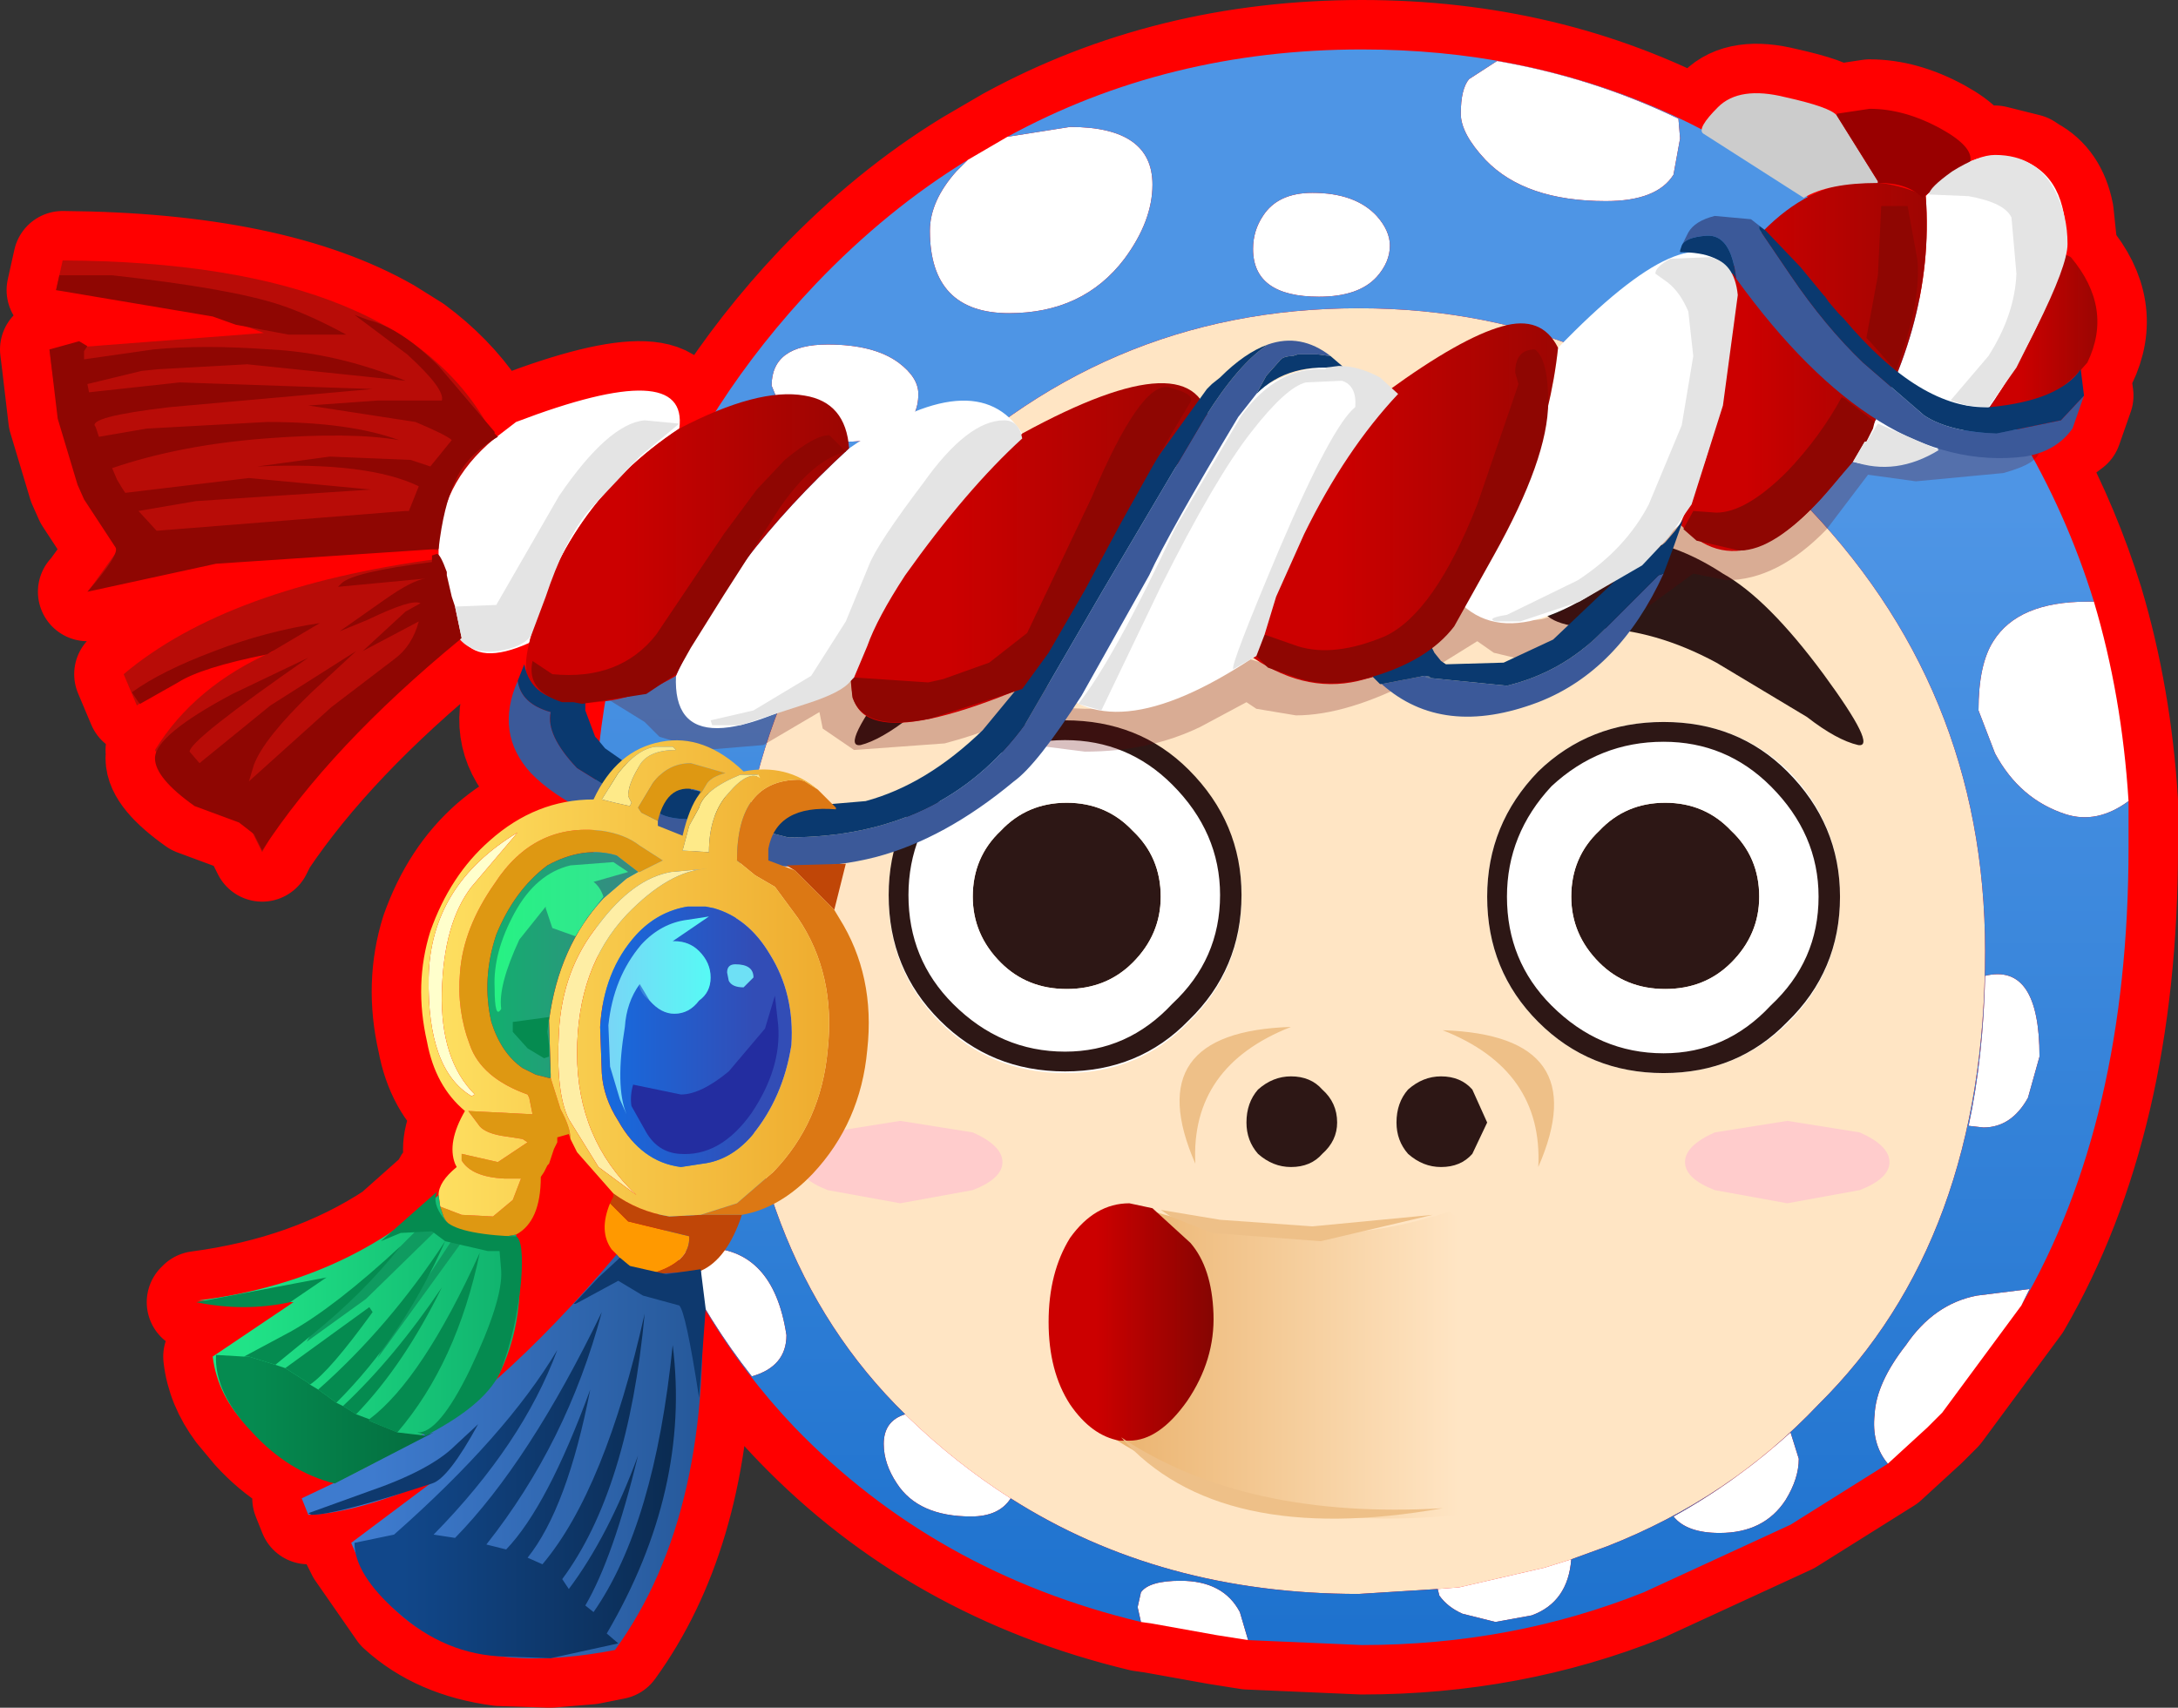 <svg xmlns="http://www.w3.org/2000/svg" xmlns:ffdec="https://www.free-decompiler.com/flash" xmlns:xlink="http://www.w3.org/1999/xlink" ffdec:objectType="frame" width="66.05" height="51.8"><rect width="100%" height="100%" fill="#333333" stroke="none"/><use ffdec:characterId="1" xlink:href="#a" width="66.05" height="51.8"/><defs><linearGradient id="b" x1="-819.2" x2="819.2" gradientTransform="matrix(0 .029 -.028 0 22.9 25.35)" gradientUnits="userSpaceOnUse" spreadMethod="pad"><stop offset=".286" stop-color="#4e95e5"/><stop offset="1" stop-color="#1e72ce"/></linearGradient><linearGradient id="c" x1="-819.2" x2="819.2" gradientTransform="matrix(.008 0 0 .006 22.1 40.85)" gradientUnits="userSpaceOnUse" spreadMethod="pad"><stop offset="0" stop-color="#ebb470"/><stop offset=".784" stop-color="#ffe5c4"/></linearGradient><linearGradient id="d" x1="-819.2" x2="819.2" gradientTransform="matrix(.003 0 0 .004 15.9 39.75)" gradientUnits="userSpaceOnUse" spreadMethod="pad"><stop offset=".286" stop-color="#c00"/><stop offset="1" stop-color="#860502"/></linearGradient><linearGradient id="e" x1="-819.2" x2="819.2" gradientTransform="matrix(.002 0 0 .003 43.55 9.7)" gradientUnits="userSpaceOnUse" spreadMethod="pad"><stop offset=".286" stop-color="#c00"/><stop offset="1" stop-color="#9b0602"/></linearGradient><linearGradient id="f" x1="-819.2" x2="819.2" gradientTransform="matrix(.005 0 0 .007 36.3 10.75)" gradientUnits="userSpaceOnUse" spreadMethod="pad"><stop offset=".286" stop-color="#c00"/><stop offset="1" stop-color="#9b0602"/></linearGradient><linearGradient id="g" x1="-819.2" x2="819.2" gradientTransform="matrix(.006 0 0 .007 24.2 14.9)" gradientUnits="userSpaceOnUse" spreadMethod="pad"><stop offset=".286" stop-color="#c00"/><stop offset="1" stop-color="#9b0602"/></linearGradient><linearGradient id="h" x1="-819.2" x2="819.2" gradientTransform="matrix(.006 0 0 .006 2.45 16.25)" gradientUnits="userSpaceOnUse" spreadMethod="pad"><stop offset=".286" stop-color="#c00"/><stop offset="1" stop-color="#9b0602"/></linearGradient><linearGradient id="i" x1="-819.2" x2="819.2" gradientTransform="matrix(.007 0 0 .006 12.85 16.4)" gradientUnits="userSpaceOnUse" spreadMethod="pad"><stop offset=".286" stop-color="#c00"/><stop offset="1" stop-color="#9b0602"/></linearGradient><linearGradient id="j" x1="-819.2" x2="819.2" gradientTransform="matrix(.008 0 0 .009 .55 29.4)" gradientUnits="userSpaceOnUse" spreadMethod="pad"><stop offset="0" stop-color="#ffe364"/><stop offset="1" stop-color="#eeaa2d"/></linearGradient><linearGradient id="k" x1="-819.2" x2="819.2" gradientTransform="matrix(.004 0 0 .005 2.7 31.05)" gradientUnits="userSpaceOnUse" spreadMethod="pad"><stop offset="0" stop-color="#136ee3"/><stop offset=".769" stop-color="#324db6"/></linearGradient><linearGradient id="l" x1="-819.2" x2="819.2" gradientTransform="matrix(.003 0 0 .004 -1.35 28.9)" gradientUnits="userSpaceOnUse" spreadMethod="pad"><stop offset="0" stop-color="#10b16d"/><stop offset=".831" stop-color="#338e81"/></linearGradient><linearGradient id="m" x1="-819.2" x2="819.2" gradientTransform="matrix(.007 0 0 .007 -3.2 43.8)" gradientUnits="userSpaceOnUse" spreadMethod="pad"><stop offset=".157" stop-color="#3e7bce"/><stop offset="1" stop-color="#275a9c"/></linearGradient><linearGradient id="n" x1="-819.2" x2="819.2" gradientTransform="matrix(.006 0 0 .005 -7.55 40.25)" gradientUnits="userSpaceOnUse" spreadMethod="pad"><stop offset=".157" stop-color="#20e387"/><stop offset="1" stop-color="#10b16d"/></linearGradient><linearGradient id="o" x1="-819.2" x2="819.2" gradientTransform="matrix(.003 0 0 .003 -1.4 28)" gradientUnits="userSpaceOnUse" spreadMethod="pad"><stop offset="0" stop-color="#25f382"/><stop offset="1" stop-color="#36e393"/></linearGradient><linearGradient id="p" x1="-819.2" x2="819.2" gradientTransform="matrix(.002 0 0 .004 1.55 30.45)" gradientUnits="userSpaceOnUse" spreadMethod="pad"><stop offset="0" stop-color="#7ad4f6"/><stop offset="1" stop-color="#56faf5"/></linearGradient><linearGradient id="q" x1="-819.2" x2="819.2" gradientTransform="matrix(.006 0 0 .006 -2.8 44.7)" gradientUnits="userSpaceOnUse" spreadMethod="pad"><stop offset=".157" stop-color="#11478a"/><stop offset="1" stop-color="#0b2b51"/></linearGradient><linearGradient id="r" x1="-819.2" x2="819.2" gradientTransform="matrix(.004 0 0 .002 -8.55 42.6)" gradientUnits="userSpaceOnUse" spreadMethod="pad"><stop offset=".157" stop-color="#058b50"/><stop offset="1" stop-color="#046c3e"/></linearGradient><linearGradient id="s" x1="-819.2" x2="819.2" gradientTransform="matrix(0 .029 -.028 0 22.9 25.35)" gradientUnits="userSpaceOnUse" spreadMethod="pad"><stop offset=".286" stop-color="#4e95e5"/><stop offset="1" stop-color="#1e72ce"/></linearGradient><linearGradient id="t" x1="-819.2" x2="819.2" gradientTransform="matrix(.008 0 0 .006 22.1 40.85)" gradientUnits="userSpaceOnUse" spreadMethod="pad"><stop offset="0" stop-color="#ebb470"/><stop offset=".784" stop-color="#ffe5c4"/></linearGradient><linearGradient id="u" x1="-819.2" x2="819.2" gradientTransform="matrix(.003 0 0 .004 15.9 39.75)" gradientUnits="userSpaceOnUse" spreadMethod="pad"><stop offset=".286" stop-color="#c00"/><stop offset="1" stop-color="#860502"/></linearGradient><linearGradient id="v" x1="-819.2" x2="819.2" gradientTransform="matrix(.002 0 0 .003 43.55 9.7)" gradientUnits="userSpaceOnUse" spreadMethod="pad"><stop offset=".286" stop-color="#c00"/><stop offset="1" stop-color="#9b0602"/></linearGradient><linearGradient id="w" x1="-819.2" x2="819.2" gradientTransform="matrix(.005 0 0 .007 36.3 10.75)" gradientUnits="userSpaceOnUse" spreadMethod="pad"><stop offset=".286" stop-color="#c00"/><stop offset="1" stop-color="#9b0602"/></linearGradient><linearGradient id="x" x1="-819.2" x2="819.2" gradientTransform="matrix(.006 0 0 .007 24.2 14.9)" gradientUnits="userSpaceOnUse" spreadMethod="pad"><stop offset=".286" stop-color="#c00"/><stop offset="1" stop-color="#9b0602"/></linearGradient><linearGradient id="y" x1="-819.2" x2="819.2" gradientTransform="matrix(.006 0 0 .006 2.45 16.25)" gradientUnits="userSpaceOnUse" spreadMethod="pad"><stop offset=".286" stop-color="#c00"/><stop offset="1" stop-color="#9b0602"/></linearGradient><linearGradient id="z" x1="-819.2" x2="819.2" gradientTransform="matrix(.007 0 0 .006 12.85 16.4)" gradientUnits="userSpaceOnUse" spreadMethod="pad"><stop offset=".286" stop-color="#c00"/><stop offset="1" stop-color="#9b0602"/></linearGradient><linearGradient id="A" x1="-819.2" x2="819.2" gradientTransform="matrix(.008 0 0 .009 .55 29.4)" gradientUnits="userSpaceOnUse" spreadMethod="pad"><stop offset="0" stop-color="#ffe364"/><stop offset="1" stop-color="#eeaa2d"/></linearGradient><linearGradient id="B" x1="-819.2" x2="819.2" gradientTransform="matrix(.004 0 0 .005 2.7 31.05)" gradientUnits="userSpaceOnUse" spreadMethod="pad"><stop offset="0" stop-color="#136ee3"/><stop offset=".769" stop-color="#324db6"/></linearGradient><linearGradient id="C" x1="-819.2" x2="819.2" gradientTransform="matrix(.003 0 0 .004 -1.35 28.9)" gradientUnits="userSpaceOnUse" spreadMethod="pad"><stop offset="0" stop-color="#10b16d"/><stop offset=".831" stop-color="#338e81"/></linearGradient><linearGradient id="D" x1="-819.2" x2="819.2" gradientTransform="matrix(.007 0 0 .007 -3.2 43.8)" gradientUnits="userSpaceOnUse" spreadMethod="pad"><stop offset=".157" stop-color="#3e7bce"/><stop offset="1" stop-color="#275a9c"/></linearGradient><linearGradient id="E" x1="-819.2" x2="819.2" gradientTransform="matrix(.006 0 0 .005 -7.55 40.25)" gradientUnits="userSpaceOnUse" spreadMethod="pad"><stop offset=".157" stop-color="#20e387"/><stop offset="1" stop-color="#10b16d"/></linearGradient><linearGradient id="F" x1="-819.2" x2="819.2" gradientTransform="matrix(.003 0 0 .003 -1.4 28)" gradientUnits="userSpaceOnUse" spreadMethod="pad"><stop offset="0" stop-color="#25f382"/><stop offset="1" stop-color="#36e393"/></linearGradient><linearGradient id="G" x1="-819.2" x2="819.2" gradientTransform="matrix(.002 0 0 .004 1.55 30.45)" gradientUnits="userSpaceOnUse" spreadMethod="pad"><stop offset="0" stop-color="#7ad4f6"/><stop offset="1" stop-color="#56faf5"/></linearGradient><linearGradient id="H" x1="-819.2" x2="819.2" gradientTransform="matrix(.006 0 0 .006 -2.8 44.7)" gradientUnits="userSpaceOnUse" spreadMethod="pad"><stop offset=".157" stop-color="#11478a"/><stop offset="1" stop-color="#0b2b51"/></linearGradient><linearGradient id="I" x1="-819.2" x2="819.2" gradientTransform="matrix(.004 0 0 .002 -8.55 42.6)" gradientUnits="userSpaceOnUse" spreadMethod="pad"><stop offset=".157" stop-color="#058b50"/><stop offset="1" stop-color="#046c3e"/></linearGradient><g id="a"><path fill="#fff" fill-rule="evenodd" d="m62.6 6.45-.25-.6-.7-.8q.75.4.95 1.4m-4-.7-.1.15 1.2.05q1.1.2 1.3.65l.15 1.7q-.05 1.25-.85 2.5l-1.15 1.35.5.15q-1-.2-2.1-1l.65-2.2q.3-1.6.2-3.15l.05-.05zm1.7 6.6.15-.2-.1.2zm3.2 5.9q.85 2.85 1.05 6.05-.95.7-1.9.4-1.4-.45-2.15-1.85l-.5-1.3q0-1.4.45-2.1.75-1.2 2.85-1.2zM61.3 39.6l-2.4 3.25-.45.45-1.2 1.1q-.5-.6-.4-1.5.05-.95.95-2.1.85-1.25 2.15-1.5l1.6-.2zM37.85 49.75l-.95-.15-1.95-.35-.35-.05-.1-.45.1-.45q.25-.35 1.2-.35 1.3 0 1.8.95zM16.05 19.5l-1.8.15.85.1q.7-.1 1-.45zm-2.75-2.65v-.2l.3-1.5q.4-1 1.35-1.8l.15-.1.55-.45q5.25-2 4.95.2-2.35 1.55-3.6 3.95l.8-1.4 1.6-1.7 1.2-1-1.05-.1q-1.1.1-2.6 2.3l-1.9 3.3-1.25.05-.1-.3-.15-.65v-.1zm16.05-12 1.2-.7 1.9-.3q2.5 0 2.5 1.75 0 1.1-.85 2.25-1.25 1.65-3.5 1.65-2.4 0-2.4-2.5 0-.9.8-1.8zm18.3 42.45q-.1 1.3-1.2 1.7l-1.1.2-1-.25q-.45-.2-.7-.55l-.05-.2.65-.05 2.6-.6zm-17-1.85q-.35.55-1.2.55-1.6 0-2.25-1-.4-.6-.4-1.2 0-.7.65-.9l.1.1q1.45 1.4 3.1 2.45M22 37.95q1.5.35 1.85 2.55 0 .95-1.05 1.25l-1.4-2.05-.15-1.15zm38.2-8.35q1.65-.4 1.65 2.45l-.35 1.25q-.5.9-1.35.9l-.45-.05q.45-2.1.5-4.55M50.95 4.2l-.2 1.1q-.5.8-2.05.8-2.45 0-3.65-1.25-.75-.8-.75-1.4 0-.75.25-1.05l.85-.55q2.9.5 5.5 1.75zm5.95 8.55.8.45-.4-.2-.35-.15-.35.55.2-.4.05-.2zm1.5.75.4.1-.05.05zm-6.35-5.6-.2-.1-1.2.05q-.45.25-.45.45l.35.25q.4.3.65.9l.15 1.35-.35 2.1-1 2.4q-.7 1.35-2.15 2.3l-2.15 1.05q-.65.1-.35.2h.75l1.75-.55-.15.05-.75.35-.35.1q-1.3.35-2.15-.35l.85-1.6q1.6-2.85 1.65-4.5l.3-1.8.15-.15q2.45-2.5 3.85-2.75.5.05.8.25m-1.25 8.2.25-.4-.1.2zm-8.65-8.65q0 .5-.4.95Q41.2 9 40 9q-2 0-2-1.45 0-.55.3-1 .45-.7 1.5-.7 1.3 0 1.95.7.4.45.4.9m-4.05 4.5.3-.25q.95-.55 1.8-.55v.05q-1.45-.1-2.55 1.4l-2 3.4q-1.9 4.05-2.95 5.35h-.05l.15-.25 2.05-3.65q.6-1.3 2.7-4.8zm-5.35 9.4.65.2 1.8-3.75q1.65-3.3 2.75-4.7 1.05-1.35 1.65-1.5l1.1-.05q.45.15.4.8-.7.55-2.3 4.3-1.5 3.55-1.4 3.65l.6-.35V20q-3.1 2-4.85 1.5zm-2.15-8.7.25.25q-.15-.15-.4-.15-1.1 0-2.45 1.9-1.4 1.85-1.65 2.5l-.7 1.7-1.05 1.65-1.75 1.05-1.3.3.05.15h.85q-2.05.45-1.95-1.5l.05-.05.2-.45.2-.35 1-1.6.85-1.25q1.2-1.55 2.85-3.1l.1-.1.35-.2h-.35q-.2-1.2-1.35-1.4h-.85l-.15-.3q0-1.25 1.7-1.25 1.4 0 2.15.55.6.45.6.95l-.1.55zm.3.35.1.15v.05zm22.8 10.85q1.45 1.45 1.45 3.35 0 1.95-1.45 3.3-1.35 1.45-3.25 1.45-1.95 0-3.4-1.45-1.35-1.35-1.35-3.3 0-1.9 1.35-3.35 1.45-1.35 3.4-1.35 1.9 0 3.25 1.35m-.65-1.3 1.2.85 1.1 1.6q-.4-.85-1.15-1.6zm2.3 6.9L54.25 31l-1.2.95L54.2 31zm-21.4-6.7q.9.35 1.6 1.05Q37 25.25 37 27.15q0 1.95-1.45 3.3-1.35 1.45-3.25 1.45-1.95 0-3.4-1.45-1.35-1.35-1.35-3.3 0-.85.3-1.6 1.45-.65 2.9-1.85l.9-.95 1.25.05zm3.3 6.5L36.05 31q-1.5 1.55-3.75 1.55T28.5 31q-.8-.8-1.15-1.75.4.95 1.15 1.7 1.55 1.55 3.8 1.55t3.75-1.55q.8-.75 1.2-1.7m-2.9-.05q.85-.85.85-2 0-1.2-.85-2-.8-.85-2-.85t-2 .85q-.85.8-.85 2 0 1.15.85 2 .8.8 2 .8t2-.8m18.15 0q.85-.85.85-2 0-1.2-.85-2-.8-.85-2-.85t-2 .85q-.85.8-.85 2 0 1.15.85 2 .8.8 2 .8t2-.8M50.75 46q1.9-1.05 3.55-2.55l.25.8q0 .6-.4 1.25-.65 1-2 1-1 0-1.4-.5"/><path fill="url(#b)" fill-rule="evenodd" d="M43.3 13.6q1.1 2.05 1.8 4.3h-.2q-2.1 0-2.85 1.2-.45.7-.45 2.1l.5 1.3q.75 1.4 2.15 1.85.95.3 1.9-.4v1.4q0 8.3-3.25 13.9l.25-.5-1.6.2q-1.3.25-2.15 1.5-.9 1.15-.95 2.1-.1.9.4 1.5L35.9 45.9l-4.45 2.05q-4 1.6-8.55 1.6l-3.45-.15-.25-.85q-.5-.95-1.8-.95-.95 0-1.2.35l-.1.45.1.45q-6.25-1.5-10.5-5.9-1.55-1.6-2.7-3.55v-.05l1.4 2.05q1.05-.3 1.05-1.25-.35-2.2-1.85-2.55l.5-1.1.95-.3q1.25 3.5 3.7 6.05l.3.3q-.65.2-.65.9 0 .6.4 1.2.65 1 2.25 1 .85 0 1.2-.55Q16.8 48 22.8 48l2.4-.15.05.2q.25.35.7.55l1 .25 1.1-.2q1.1-.4 1.2-1.7l1.1-.4q3.7-1.45 6.4-4.3 5.05-5 5.05-13.75 0-7.4-4.75-12.8l1.2-1.65 1.45.2 2.65-.25zm-40-1.45q1.3-2.05 3.05-3.9Q8.5 6 10.95 4.5l-.35.35q-.8.9-.8 1.8 0 2.5 2.4 2.5 2.25 0 3.5-1.65.85-1.15.85-2.25 0-1.75-2.5-1.75l-1.9.3Q17 1.15 22.9 1.15q5.65 0 10.3 2.45l.05.1 3.05 1.95.1-.05.05.05q-.7.35-1.3 1l-.45-.35-1.1-.1q-.6.15-.8.5l-.2.4-.05.15v.05h.3q-1.4.25-3.85 2.75l-.3-.1-1.4-.4L22.8 9q-5.95 0-10.6 3.3l-2.85-.15.1-.55q0-.5-.6-.95-.75-.55-2.15-.55-1.7 0-1.7 1.25l.15.3zm38.5 17.1q-.05 2.45-.5 4.55l.45.05q.85 0 1.35-.9l.35-1.25q0-2.85-1.65-2.45m-9.25-25.4-.05-.6Q29.9 2 27 1.5l-.85.55q-.25.3-.25 1.05 0 .6.75 1.4 1.2 1.25 3.65 1.25 1.55 0 2.05-.8zm-8.8 3.25q0-.45-.4-.9-.65-.7-1.95-.7-1.05 0-1.5.7-.3.45-.3 1 0 1.45 2 1.45 1.2 0 1.75-.6.4-.45.4-.95m-16.4 5.95h.35l-.35.2zM.15 21l1 .55.45.45.2.15h-.15q-.65.1-1.15.55H.45l-.5-.35-.15-.2.15-1.15zm3.2 1.45 1.4-.2h.1l-.2.75-.5.05zm-.7 1.15.2.05H2.8zm-1.6 6.1L1 29.55v-.05zm31.3 15.95q.4.5 1.4.5 1.35 0 2-1 .4-.65.4-1.25l-.25-.8q-1.65 1.5-3.55 2.55" transform="translate(18.4 .35)"/><path fill="#ffe5c4" fill-rule="evenodd" d="M55.45 16.05q4.75 5.4 4.75 12.8 0 8.75-5.05 13.75-2.7 2.85-6.4 4.3l-1.1.4-.8.25-2.6.6-.65.05-2.4.15q-6 0-10.55-2.9Q29 44.4 27.55 43l-.1-.1-.3-.3q-2.45-2.55-3.7-6.05l1.05-.75.6.3 2.2.4 2.2-.4q.9-.35.9-.85t-.9-.9L27.3 34l-1.65.2q.55-1.1.65-2.35.25-2.25-.85-4l-.15-.25.35-1.4h-.15l1.05-.2.55-.15q-.15.6-.15 1.3v.05l.4 2.05q.35.95 1.15 1.75 1.55 1.55 3.8 1.55T36.05 31l1.2-1.75.4-2.05v-.05l-.4-2-1.2-1.8q-.45-.45-1-.8l1.35-.5 1.4-.75.3.2 1.2.2 2.9-.7q1.75 1.3 4.45.3 1.6-.65 2.75-2.15 1.3.25 2.65.95l2.75 1.65q.9.7 1.55.85.6.1-1.05-2.15-1.5-2.05-2.7-2.85 1.4-.1 2.8-1.55zM47.4 10.4l-.15.15-.15-.25zm-.8 8.4.35-.1.05.05zm-5.9-7.7-.35-.3q-.9-.7-1.9-.35-.7.25-1.45 1l-.25.2-.15.15-.2.3q-1.05-1.3-5.4 1.05l-.1-.15-.05-.1-.25-.25q4.65-3.3 10.6-3.3l4.5.55h-.15q-1.2.35-3.25 1.85l-.45-.3zm-8 10.25h.05l.4.15h-.6l.1-.15zm11.1-1.25 1-.65.5.35.55.2-.25.1-1.75.05zm-5.7-.1H38v-.05zm14.95 2.55-2.3-.65h-.3q-2.25 0-3.8 1.5-1.55 1.6-1.55 3.8 0 2.25 1.55 3.8t3.8 1.55h.2l2.4-.6 1.2-.95 1.1-1.55.45-1.85v-.75L55.35 25l-1.1-1.6zm-29.8.05 1.6-1 .1.5.95.65 2.75-.2 1.1-.3q-1.7 1.55-3.5 2.05l-1 .1-.45-.45q-.75-.65-1.75-.6zm12 14.25-.3-.2-.7-.15q-1.05 0-1.8 1.05-.65 1.05-.65 2.55t.65 2.5q.6.9 1.4 1.1l.55.3q2.35 2.3 6.9 2.05l4.05-.25q1.9-2.1 1.5-4.65-.45-2.6-2.9-4.4l-1.35.4.85-.3-3.65.35L37 37l-1.8-.3.3.2zm2.9-3.8q-.35.4-.35 1 0 .55.35.95.45.4 1 .4.6 0 .95-.4.45-.4.45-.95 0-.6-.45-1-.35-.4-.95-.4-.55 0-1 .4M24.1 26.4l-.25-.1h.05zm27 8.85q0 .5.9.85l2.2.4 2.2-.4q.9-.35.9-.85t-.9-.9L54.2 34l-2.2.35q-.9.4-.9.9m-8.4-2.2q-.35.4-.35 1 0 .55.35.95.45.4 1 .4.6 0 .95-.4l.45-.95-.45-1q-.35-.4-.95-.4-.55 0-1 .4m1.05-1.8q3.05 1.2 2.9 4.15 1.75-4-2.9-4.15m-4.6-.1q-4.65.15-2.9 4.15-.15-2.95 2.9-4.15"/><path fill="url(#c)" fill-rule="evenodd" d="m16.85 36.5.25.05 1.25.5 3.3.25 2.55-.5 1.35-.4q2.45 1.8 2.9 4.4.4 2.55-1.5 4.65l-4.05.25 2.45-.3q-5.9.35-9.6-2.05h.1q.9 0 1.75-1.2.85-1.25.8-2.65t-.7-2.15zM16 43.65l-.55-.3h.25z" transform="translate(18.4 .35)"/><path fill="#2d1715" fill-rule="evenodd" d="m49.85 18.5 1.5-1.1 1 .2h.25q1.2.8 2.7 2.85 1.65 2.25 1.05 2.15-.65-.15-1.55-.85l-2.75-1.65q-1.35-.7-2.65-.95zm-2.9.2.75-.35-.7.4zM32.3 21.85q1.55 0 2.75.7.55.35 1 .8l1.2 1.8.4 2v.05l-.4 2.05q-.4.95-1.2 1.7-1.5 1.55-3.75 1.55t-3.8-1.55q-.75-.75-1.15-1.7l-.4-2.05v-.05q0-.7.15-1.3l.4-1.05q.35-.8 1-1.45 1.1-1.1 2.6-1.35zm21.4 2q-1.35-1.35-3.25-1.35-1.95 0-3.4 1.35-1.35 1.45-1.35 3.35 0 1.95 1.35 3.3 1.45 1.45 3.4 1.45 1.9 0 3.25-1.45 1.45-1.35 1.45-3.3 0-1.9-1.45-3.35m-.65 8.1-2.4.6h-.2q-2.25 0-3.8-1.55t-1.55-3.8q0-2.2 1.55-3.8 1.55-1.5 3.8-1.5h.3l2.3.65 1.15.85q.75.75 1.15 1.6l.45 1.85v.75l-.45 1.85L54.2 31zm-22.65-9.1q-.8.3-1.5.95l-.4.55q-.45.55-.65 1.2-.3.75-.3 1.6 0 1.95 1.35 3.3 1.45 1.45 3.4 1.45 1.9 0 3.25-1.45Q37 29.1 37 27.15q0-1.9-1.45-3.35-.7-.7-1.6-1.05l-1.65-.3-.4.05zm3.95 6.35q-.8.8-2 .8t-2-.8q-.85-.85-.85-2 0-1.2.85-2 .8-.85 2-.85t2 .85q.85.8.85 2 0 1.15-.85 2m3.8 3.85q.45-.4 1-.4.6 0 .95.4.45.4.45 1 0 .55-.45.95-.35.4-.95.4-.55 0-1-.4-.35-.4-.35-.95 0-.6.35-1M52.5 29.2q-.8.8-2 .8t-2-.8q-.85-.85-.85-2 0-1.2.85-2 .8-.85 2-.85t2 .85q.85.8.85 2 0 1.15-.85 2m-9.8 3.85q.45-.4 1-.4.6 0 .95.4l.45 1-.45.95q-.35.4-.95.4-.55 0-1-.4-.35-.4-.35-.95 0-.6.35-1"/><path fill="#fcc" fill-rule="evenodd" d="m25.65 34.2 1.65-.2 2.2.35q.9.4.9.9t-.9.85l-2.2.4-2.2-.4-.6-.3.15-.2zm25.45 1.05q0-.5.9-.9l2.2-.35 2.2.35q.9.4.9.9t-.9.85l-2.2.4-2.2-.4q-.9-.35-.9-.85"/><path fill="url(#d)" fill-rule="evenodd" d="M15.45 43.35q-.8-.2-1.4-1.1-.65-1-.65-2.5t.65-2.55q.75-1.05 1.8-1.05l.7.15.3.2.85.85q.65.75.7 2.15t-.8 2.65q-.85 1.2-1.75 1.2h-.1l-.15-.1.1.1h-.25" transform="translate(18.4 .35)"/><path fill="#eec088" fill-rule="evenodd" d="m35.5 36.9-.3-.2 1.8.3 2.8.2 3.65-.35-.85.3-2.55.5-3.3-.25zm5.8 9.15q-4.55.25-6.9-2.05l-.3-.3-.1-.1.15.1q3.7 2.4 9.6 2.05zm2.45-14.8q4.65.15 2.9 4.15.15-2.95-2.9-4.15m-4.6-.1q-3.05 1.2-2.9 4.15-1.75-4 2.9-4.15"/><path fill="#600" fill-opacity=".247" fill-rule="evenodd" d="m61.85 13.75-.15.2-.95.4-2.65.25-1.45-.2-1.2 1.65h-.05Q54 17.5 52.6 17.6h-.25l-1-.2-1.5 1.1.6-1.1.3-.8.25-.65.1.1h-.05l.4.35.6.25.7.05q1.15-.1 2.5-1.6l.5-.55.45-.55q1.3.45 2.6-.35h-.05l.05-.05 2.6.25zm-17.4 4.7q.85.7 2.15.35l.4-.05.7-.4.15-.05.05-.05 1-.45-1.8 1.6-1.25.6-.55-.2-.5-.35-1 .65-.1-.05-.2-.25-.05-.1.65-.7zm5.95-1.9.2-.25.2-.2.15-.2-.15.2-.3.35zm-8.5 4.2.3.25-2.9.7-1.2-.2-.3-.2-1.4.75-1.35.5q-1.2-.7-2.75-.7l.25-.35h.6Q34.9 22 38 20h.1l.15.1.2.15.2.1 2.75.25.15-.05h.1l.05.05.15.15zm-21.4-.25q-.1 1.95 1.95 1.5l1.15-.35.85-.3q1.1-.35 1.35-.7l.05.2v.3l.05.1v.05q.4.9 2.3.5l1.65-.45 1-.35-1.05 1.15-.05.1-1.1.3-2.75.2-.95-.65-.1-.5-1.6 1h-.1l-1.4.2-1.55-.3-.2-.15-.45-.45-1-.55 1.05-.3.85-.5zm11.4 2 .4-.05 1.65.3-1.05.05-1.25-.05z"/><path fill="url(#e)" fill-rule="evenodd" d="m42.05 11.8.1-.1.6-.9.6-1.2.1-.15.8-2.05.15.05q1.3 1.55.5 3.2l-.2.25v-.05l-.05.15-.35.3q-.8.55-2.35.7z" transform="translate(18.4 .35)"/><path fill="url(#f)" fill-rule="evenodd" d="m36.45 5.65.65-.3 1.45-.15h.05l1.05.25.25.2.1-.05q.1 1.55-.2 3.15l-.65 2.2-.05-.05-1.6-1.6-.15-.15-.3-.35-.1-.15-.05-.05-.7-.85-1.05-1.1q.6-.65 1.3-1m2.65 5.25.15-.45q.6-1.75.5-2.9l-.3-1.65h-.8l-.1 2.1-.35 1.9.1.1zm-4.85-2.8q2.1 2.9 4.25 4.3l-.05.05-.9-.7-.1-.05q-.65 1.2-1.65 2.25-1.25 1.25-2.15 1.25l-.7-.05-.25.55-.1-.1.05-.2-.1.15.1-.2.25-.4.95-3 .45-3.35-.15-.65z" transform="translate(18.4 .35)"/><path fill="url(#g)" fill-rule="evenodd" d="m28.85 10.2-.3 1.8v-.15q0-1.3-.4-1.6-.6 0-.6.7l.1.35-1.25 3.65q-1.3 3.3-2.8 4-1.55.65-2.65.3l-1-.35.35-1.15.85-1.9Q22.4 13.3 24 11.6l-.1-.2q2.05-1.5 3.25-1.85h.15l1.4.4zm-9.25 9.4.1-.05.15.2-.15-.1zm3.55.6-.15.05-2.75-.25.65.2q1 .35 2.25 0" transform="translate(18.4 .35)"/><path fill="url(#h)" fill-rule="evenodd" d="m-2.45 20.05.1-.9.05-.2.45-1.2.45-1.15q1.25-2.4 3.6-3.95l1.1-.5 1.85-.5H6q1.15.2 1.35 1.4v.2l-.1.1Q5.6 14.9 4.4 16.45l.85-1.4q1-1.45 2-1.7l-.5-.5q-.45 0-1.35.75l-.85.9-1 1.35L1.5 18.9q-1.1 1.4-3.15 1.2l-.6-.4q-.15.7.55 1.1zm4.8-.4-.2.45-.05.05-.05.05.05-.1q.05-.2.25-.45" transform="translate(18.4 .35)"/><path fill="url(#i)" fill-rule="evenodd" d="M12.6 12.8q4.35-2.35 5.4-1.05l-1.25 1.75.5-.9.45-.75q.15-.25-.65-.45-.85-.2-2.35 3.35l-1.95 4.1-1.15.9-1.4.5-.45.1-2.25-.15.4-.95q.3-.85 1.15-2.15 1.85-2.6 3.55-4.15v-.15" transform="translate(18.4 .35)"/><path fill="#b80c07" fill-rule="evenodd" d="m8.1 25.55-.15.3-.35-.7.1.15.25.5zm-3.35-2.7-.05-.1q1.15-1.85 3.4-2.9l.1-.05.1-.05h-.05l1.45-.85q-1.65.25-3.2.85-1.6.6-2.5 1.25l.2.3.05.05-.1.05-.4-.95q3.1-2.6 9.35-3.45v.05q-2.4.3-2.75.65l-.1.1 2.65-.25q-.4.05-1.25.65l-1.35.95.85-.35q1.35-.65 1.6-.5l-.45.25-1.3 1.2 1.7-.9q-.2.75-.75 1.15l-1.9 1.45-2.5 2.25.15-.5q.3-.8 1.75-2.2l1.35-1.25-2.6 1.65-2.15 1.75-.3-.35q0-.35 3.6-2.85l-2.3 1.1q-2.05 1.1-2.3 1.8m8.55-6.15-.25-.05h.25zM2.45 10.4 8 10.1l-.2-.05.95.1h1.75q-1.1-.6-2-.9-1.5-.5-5.1-.9H1.8l.1-.45q6.4.05 9.9 2.05l-.65-.25-.4-.15 1.6 1.2q1.15 1.05 1.05 1.4h-1.95l-2.1.15 3.25.5q.95.4 1.1.55l-.65.8-.6-.2-2.45-.1-2.2.3q3.35-.15 4.9.6l-.3.75h-.1l-7.55.6-.55-.6 1.75-.3 5.3-.35-3.7-.35-3.75.45-.1-.15-.15-.25-.15-.35q2.05-.7 4.65-.9t4.05.05q-1.5-.55-4-.55l-3.65.2-1.45.25-.1-.3q-.3-.3 2.25-.6l6.15-.55-5.85-.2-2.75.3-.05-.25 1.65-.4.5-.05 2.7-.15 4.8.5q-2.1-.85-4.1-.95-2.05-.15-3.55 0l-2.1.3v-.25l.1-.15zm10.15.05q1.15.85 1.9 1.95l-1.2-1.3zm1 4.7.2-.55q.3-.75 1.15-1.25-.95.8-1.35 1.8"/><path fill="#3b5999" fill-rule="evenodd" d="m63.2 12-.35 1-1 .75-.45.1-2.6-.25-.4-.1-.7-.3-.8-.45q-2.15-1.4-4.25-4.3l-.05-.4q-.2-.95-.85-.9t-.75.3l.2-.4q.2-.35.8-.5l1.1.1.45.35-.2-.15v.1l.95 1.4Q55.35 9.9 56.5 11l.85.8 1 .8 1.2.45.5.1h1.4l1.05-.4zM17.25 24.35l-1.15-.9q-1.1-1.2-.4-2.8.1.7 1 .95-.15.7.8 1.7l.6.45q.05 0 .15.1l-.25.4zm33.2-6.95-.6 1.1-.45.65q-1.15 1.5-2.75 2.15-2.7 1-4.45-.3l-.3-.25 1.1-.15.2-.1q.35.05 0 .05l2.5.25q1.35-.35 2.45-1.2l.4-.4 1.4-1.4.35-.35zm-10.1-6.6-.4-.05h-.6l-.15.05q-.3 0-.4.15l-.4.45-.25.45-.05.1-.55.7q-2.1 3.5-2.7 4.8L32.8 21.1l-.15.25-.1.15-.25.35-1.2.15v-.05l.65-1.1.1-.15 1.6-2.8 2-3.45 1.1-1.8.1-.1q.95-1.5 1.8-2.1 1-.35 1.9.35m-20.4 14.1.05-.2.85.15-.15.5-.75-.3zm1-.95h.1l.15.05zm9.45-1.1 1.5-.35-.25.25-.9.95q-1.45 1.2-2.9 1.85.2-.65.65-1.2zm-3.3 3-.55.15-1.05.2-1.65.05.05.05h-.05l-.55-.2v-.35l.15-.4.45.05q2 0 3.6-.6z"/><path fill="#0a396f" fill-rule="evenodd" d="m59.65 12.3.65.05h.05q1.55-.15 2.35-.7l.35-.3.05-.15v.05l.1.75-.7.75-1.05.4h-1.4l-.5-.1-1.2-.45-1-.8-.85-.8q-1.15-1.1-2.2-2.65l-.95-1.4v-.1l.2.15 1.05 1.1.7.85.05.05.1.15.3.35.15.15 1.6 1.6.05.05q1.1.8 2.1 1M15.7 20.65l.2-.5.05.25.75.75.35.15h.35l.25.05h.1v.2l.3.8.05.05.1.1.15.2.5.35h.05l-.65.8q-.1-.1-.15-.1l-.6-.45q-.95-1-.8-1.7-.9-.25-1-.95M51 7.45q.1-.25.75-.3t.85.9l.05.4-.1-.15-.5-.4q-.3-.2-.8-.25h-.3V7.6zm0 8.5-.25.65-.3.8-.15.05-.35.35-1.4 1.4-.4.4q-1.1.85-2.45 1.2l-2.5-.25q.35 0 0-.05l-.2.1-1.1.15h-.05l-.15-.15-.05-.05 1.8-.85.05.1.2.25.1.05.05.05 1.75-.05.25-.1 1.25-.6 1.8-1.6.9-.65.6-.6.1-.1.3-.35.15-.2.1-.15zM40.7 11.1h-.1l-.4.05q-.85 0-1.8.55l-.3.25.05-.1.25-.45.4-.45q.1-.15.4-.15l.15-.05h.6l.4.05zm-4.3 1 .2-.3.15-.15.25-.2q.75-.75 1.45-1-.85.6-1.8 2.1l-.1.1-1.1 1.8-2 3.45-1.6 2.8-.1.15-.65 1.1V22q-1.5.25-2.6 1.35-.65.65-1 1.45-1.6.6-3.6.6l-.45-.05q.4-.9 1.9-.8v-.05l-.1-.1 1-.1q1.8-.5 3.5-2.05l.05-.1L30.85 21l.15-.1.8-1.1 1.1-1.9 1.1-2.05.95-1.7.2-.3zM20 24.7q.3-.85.95-.75l.25.05h.05l-.05.1-.35.75zm8.5-.35.4-.55q.7-.65 1.5-.95z"/><path fill="#900" fill-rule="evenodd" d="m59.75 4.9-.55.3-.6.55-.15.15-.05.05-.1.05-.25-.2L57 5.55h-.05V5.5l-1.25-2v-.05l1-.15q1.05 0 2.15.6 1 .55.9 1"/><path fill="#ccc" fill-rule="evenodd" d="m51.6 3.95.5-.7q.65-.65 2.05-.3 1.35.3 1.55.55l1.25 2v.05l-1.45.15-.7.25-.1.05-3.05-1.95z"/><path fill="url(#j)" fill-rule="evenodd" d="M-5.1 35.9q0-.4.55-.85l-.05-.1q-.25-.65.3-1.6-.9-.75-1.15-2.1-.4-1.75.1-3.35.6-1.7 1.8-2.75 1.1-.95 2.4-1.15l.75-.1.25-.4.65-.8q.5-.45 1.15-.55h.15l1.55.3.8.6.5-.05q1-.05 1.75.6l-.4-.25-.15-.05q-1 0-1.45.7-.45.6-.45 1.75v.05l.15.1.4.3.6.35.7.95q1.15 1.7.9 4-.2 2.2-1.65 3.7l-.2.25-.9.7-1.1.35-.95.05-.35-.05-1.35-.65-1.1-1.25-.2-.4q0-.35-.3-.9l-.3-.95v-.1l-.05-.55v-1.1q.25-2.05 1.4-3.4l.25-.3.7-.6.35-.2H1l.7-.35-.7-.45q-.45-.35-1.15-.45H-.4q-1.85-.15-3 1.6-.95 1.35-1.05 2.7-.1 1.15.3 2.2.35 1 1.75 1.5l.05.1.1.5-1.95-.1.3.4q.15.25.7.35l.65.1.15.1-.9.6-1.1-.25v.2q.3.5 1.3.55h.5l-.25.65-.6.5-.95-.05-.65-.25zM2 22.3h-.5l-.85.5-.05.05-.25.25-.35.45-.15.35.4.1.45.1.05-.1-.1-.2.05-.2v-.1q.05-.25.25-.55.25-.55 1.15-.55zm.8 1.45.1-.05v-.05l.15-.25q.15-.2.55-.3l-1.05-.3q-.6 0-.95.4l-.2.2-.45.75.1.15.5.25v.15l.75.3.15-.5zm1.8-.6h-.55q-.65.25-.95.6l-.3.4-.3.55-.15.7-.05.05h.25l.55.05.2-1.1.3-.6.1-.1q.55-.6.85-.5l.1.05zM3.25 27.2 3 27.15h-.55q-.9.15-1.55.85-.75.85-1 2.05l-.1.75.05 1.4q.05.75.5 1.45l.45.6q.6.7 1.45.8l.65-.1q.85-.1 1.5-.85l.05-.05q.9-1.15 1.15-2.7.1-1.55-.65-2.75l-1-1.1zm-2.65.2q1.3-1.35 2.45-1.4l-1.1.1q-1.15.2-2.2 1.6l-.05.1q-1.05 1.3-1.15 3.15t.3 2.65l.9 1.45 1.15.85q-1.8-1.7-1.8-4.3 0-1.7.65-2.95.35-.7.85-1.25m-4.7-.85 1.4-1.65q-2.65 1.6-2.7 4.4t1.3 3.6l.1-.05q-1.05-1.05-1-3.1.05-2.1.9-3.2" transform="translate(18.4 .35)"/><path fill="#feea89" fill-rule="evenodd" d="m20.4 22.65.1.1q-.9 0-1.15.55-.2.3-.25.55v.1l-.05.2.1.2-.05.1-.45-.1-.4-.1.15-.35.35-.45.25-.25.05-.05.85-.5zm2.6.85.05.1-.1-.05q-.3-.1-.85.5l-.1.1-.3.6-.2 1.1-.55-.05h-.25l.05-.05.15-.7.3-.55.3-.4q.3-.35.95-.6z"/><path fill="#de9812" fill-rule="evenodd" d="m19.95 24.9-.5-.25-.1-.15.45-.75.2-.2q.35-.4.95-.4l1.05.3q-.4.1-.55.3l-.15.25v.05l-.1.05.05-.1-.2-.05h-.1q-.65-.1-.95.75zm-.6 1.55-.65-.5-.7-.1q-.7 0-1.4.4-1 .75-1.55 2.1-.45 1.35-.15 2.65.3.95.95 1.4l.3.15.1.05.4.1h.05l.3.95q.3.55.3.9l-.05-.15-.35.1v.15l-.1.2-.15.45-.05.05-.1.2-.1.15q0 1.35-.75 1.75l-.15.05h-.05q-1.5-.1-1.9-.4l-.1-.2-.1-.3.65.25.95.05.6-.5.25-.65h-.5q-1-.05-1.3-.55V35l1.1.25.9-.6-.15-.1-.65-.1q-.55-.1-.7-.35l-.3-.4 1.95.1-.1-.5-.05-.1q-1.4-.5-1.75-1.5-.4-1.05-.3-2.2.1-1.35 1.05-2.7 1.15-1.75 3-1.6h.25q.7.1 1.15.45l.7.45-.7.35z"/><path fill="#dc7814" fill-rule="evenodd" d="m23.45 36.55-.95.3h-1.25l1.1-.35.9-.7.2-.25q1.45-1.5 1.65-3.7.25-2.3-.9-4l-.7-.95-.6-.35-.4-.3-.15-.1v-.05q0-1.15.45-1.75.45-.7 1.45-.7l.15.05.4.25.45.45.1.1v.05q-1.5-.1-1.9.8l-.15.4v.35l.55.2.25.1 1.2 1.2.15.25q1.1 1.75.85 4-.1 1.25-.65 2.35l-1 1.4-.15.2z"/><path fill="#c04607" fill-rule="evenodd" d="m22.5 36.85-.5 1.1-.75.6v-.05l-1.05.15h-.4l.8-.4.2-.3.1-.45-.65-.05-1.2-.4-.55-.55.1-.2v-.1l1.35.65.35.05.95-.05h1.25m3-10.65h.15l-.35 1.4-1.2-1.2-.2-.1-.05-.05z"/><path fill="url(#k)" fill-rule="evenodd" d="m5.2 30.75-.1-.9-.3 1-1.1 1.3q-.85.7-1.45.7l-1.45-.3q-.1.35-.05.65l.45.8q.35.6 1 .65 1.25.1 2.2-1.25.9-1.35.8-2.65M3.25 27.2l.7.3 1 1.1q.75 1.2.65 2.75-.25 1.55-1.15 2.7l-.05.05q-.65.75-1.5.85l-.65.1q-.85-.1-1.45-.8l-.45-.6q-.45-.7-.5-1.45l-.05-1.4.1-.75q.25-1.2 1-2.05.65-.7 1.55-.85H3zm-2.2 2.5.25.3q.35.4.75.4.45 0 .75-.4.35-.25.35-.7t-.35-.8q-.3-.3-.75-.3H2l1.1-.75-.65.1q-.8.1-1.4.75-.85 1-1 2.45L.1 32l.3 1 .2.45Q.25 32.6.55 30.8q.05-.75.45-1.25zm2.6-.55.05.25q.1.2.45.2l.3-.3q0-.4-.55-.4-.25 0-.25.25" transform="translate(18.4 .35)"/><path fill="url(#l)" fill-rule="evenodd" d="M-1.7 32.35h-.05l-.4-.1-.1-.05-.3-.15q-.65-.45-.95-1.4-.3-1.3.15-2.65.55-1.35 1.55-2.1.7-.4 1.4-.4l.7.1.65.5-.35.2-.7.6-.25.3q-1.15 1.35-1.4 3.4v.7l-.05-.35.05-.45-1.1.15v.3l.45.5.5.3.15-.05.05.55zM.65 26.1l-.45-.3-1.3.1q-1.05.25-1.7 1.45t-.6 2.25q0 1 .2.65-.1-.7.55-2.1l.8-1v.05l.2.6.7.25.35-.55.5-.65q-.1-.3-.3-.45z" transform="translate(18.4 .35)"/><path fill="#feeea5" fill-rule="evenodd" d="M19 27.75q-.5.55-.85 1.25-.65 1.25-.65 2.95 0 2.6 1.8 4.3l-1.15-.85-.9-1.45q-.4-.8-.3-2.65t1.15-3.15l.05-.1q1.05-1.4 2.2-1.6l1.1-.1q-1.15.05-2.45 1.4"/><path fill="#f90" fill-rule="evenodd" d="m18.5 36.5.55.55 1.2.4.65.05-.1.45-.2.3-.8.4-.35-.05-.3-.15-.05-.05-.3-.25-.1-.1-.15-.15q-.4-.55-.05-1.4"/><path fill="url(#m)" fill-rule="evenodd" d="M2.9 40.75q-.15 5.5-2.65 8.95l-.75.15.85-.35-.35-.3q2.55-4.35 2-8.75-.55 5.45-2.4 8.1l-.25-.2Q.2 46.9.95 43.8q-.9 2.45-2.1 4.05l-.2-.3q2-2.7 2.5-8.05-1.2 5.35-3.1 7.6l-.45-.2q1.2-1.5 1.9-5.1-1.3 3.55-2.55 4.85l-.6-.15q2.45-3.1 3.5-7.05Q-2.35 44-4.6 46.3l-.65-.1q2.7-2.75 3.75-5.6-1.55 2.6-4.95 5.6l-1.2.25.05.3-.15-.3 2.35-1.75.1-.05q.5-.15 1.4-1.8l-.7.65q-.75.75-2.65 1.4l-1.8.65.1.05h-.1l-.2-.5 1-.45 3-1.55-.15.05q1.55-.8 2.1-1.65l3.6-3.8.1.1-.65.6-.75.8h.05l.1-.05 1.2-.65.75.45 1.1.3q.2.2.6 2.8zm-4.65 9.2-1.5-.05h.15zm-3.8-6.8.05.05h-.15z" transform="translate(18.4 .35)"/><path fill="#ffc" fill-rule="evenodd" d="M14.3 26.9q-.85 1.1-.9 3.2-.05 2.05 1 3.1l-.1.05q-1.35-.8-1.3-3.6t2.7-4.4z"/><path fill="url(#n)" fill-rule="evenodd" d="M-11.25 42.5q-.6-.8-.7-1.7l2.45-1.65-.5.1.4-.1 1.1-.75-3.75.75-.15-.05q3.4-.45 5.9-2.1l-.35.3.6-.25.35-.1-.4.55-3.3 2.55-1.4.75-.85-.05q-.05.85.6 1.75M-5.2 36l.1-.1.05.35.1.3.1.2-.1-.15zm2.3 1.15.15-.05v.05zm-6.05 3.05-.15.15 1.8-1.3 2.05-2 .35.25.1.05-.25.3.15-.35q-1.7 2.6-3.85 4.5l-.25-.15q.6-.4 1.9-2.2l-.1-.15-2.55 1.85-.3-.1zm4.5-2.75.85.15h.35l.05.6q.05.9-.95 3-.95 1.95-1.6 1.9l.2.05-.1.05-.7-.1q1.8-2.1 2.5-5.45Q-5.6 41.5-7.2 42.7l-.4-.15q1.45-1.5 2.6-3.85-1.45 2.15-3 3.6l-.2-.1 1.4-1.55-.15.2z" transform="translate(18.4 .35)"/><path fill="#e4e4e4" fill-rule="evenodd" d="m61.65 5.05.7.8.25.6.1.95-.05.35-.8 2.05-.1.15-.6 1.2-.6.9-.1.1-.15.2-.65-.05-.5-.15 1.15-1.35q.8-1.25.85-2.5L61 6.6q-.2-.45-1.3-.65l-1.2-.05.1-.15.6-.55.55-.3.75-.2 1 .25zm-47.4 14.6-.3-.25.05-.05-.2-.95 1.25-.05 1.9-3.3q1.5-2.2 2.6-2.3l1.05.1-1.2 1-1.6 1.7-.8 1.4-.45 1.15-.45 1.2q-.3.35-1 .45zM57.7 13.2l.7.3.35.15h.05q-1.3.8-2.6.35l.35-.6h.05l.35-.55.35.15zm-9.85 5.1-1.75.55h-.75q-.3-.1.35-.2l2.15-1.05q1.45-.95 2.15-2.3l1-2.4.35-2.1-.15-1.35q-.25-.6-.65-.9l-.35-.25q0-.2.45-.45l1.2-.05.2.1.5.4.15.65-.45 3.35-.95 3-.25.4-.25.4-.2.2-.2.25-.6.6-.9.65-1 .45zm-7.65-7.15.4-.05h.1l1.15.35.45.3.1.2q-1.6 1.7-2.85 4.25l-.85 1.9-.35 1.15-.25.65-.1.05-.6.35q-.1-.1 1.4-3.65 1.6-3.75 2.3-4.3.05-.65-.4-.8l-1.1.05q-.6.15-1.65 1.5-1.1 1.4-2.75 4.7l-1.8 3.75-.65-.2h-.05q1.05-1.3 2.95-5.35l2-3.4q1.1-1.5 2.55-1.4zm-9.35 1.75.05.1.1.2v.1q-1.7 1.55-3.55 4.15-.85 1.3-1.15 2.15l-.4.95-.1.1q-.25.35-1.35.7l-.85.3-1.15.35h-.85l-.05-.15 1.3-.3 1.75-1.05 1.05-1.65.7-1.7q.25-.65 1.65-2.5 1.35-1.9 2.45-1.9.25 0 .4.15"/><path fill="#8f0602" fill-rule="evenodd" d="M13.95 19.4q-3.8 3.1-5.85 6.15l-.15.25-.25-.5-.1-.15-.35-.2-1.35-.5Q4.7 23.6 4.7 23l.05-.15q.25-.7 2.3-1.8l2.3-1.1q-3.6 2.5-3.6 2.85l.3.35L8.2 21.4l2.6-1.65L9.45 21Q8 22.4 7.7 23.2l-.15.5 2.5-2.25 1.9-1.45q.55-.4.75-1.15l-1.7.9 1.3-1.2.45-.25q-.25-.15-1.6.5l-.85.35 1.35-.95q.85-.6 1.25-.65l-2.65.25.1-.1q.35-.35 2.75-.65v-.2l.15-.05.05.05.25.5v.1l.15.65.1.3.2.95zm-5.85.45q-2 .4-2.7.85l-1.15.65-.05-.05L4 21q.9-.65 2.5-1.25 1.55-.6 3.2-.85l-1.45.85-.05.05zm4.95-3.2-6.5.45-1.9.3-1.8.5-.2.05.05-.05.8-1.1v-.2l-.95-1.45-.2-.45-.6-2-.2-1.7-.05-.4.9-.25.05.05.2.1-.1.15v.25l2.1-.3q1.5-.15 3.55 0 2 .1 4.1.95l-4.8-.5-2.7.15-.5.05-1.65.4.05.25 2.75-.3 5.85.2-6.15.55q-2.55.3-2.25.6l.1.3L4.45 13l3.65-.2q2.5 0 4 .55-1.45-.25-4.05-.05t-4.65.9l.15.35.15.25.1.15 3.75-.45 3.7.35-5.3.35-1.75.3.55.6 7.55-.6h.1l.3-.75q-1.55-.75-4.9-.6l2.2-.3 2.45.1.6.2.65-.8q-.15-.15-1.1-.55l-3.25-.5 2.1-.15h1.95q.1-.35-1.05-1.4l-1.6-1.2.4.15.65.25.8.5.7.65 1.2 1.3.5.7v.05l.1.1-.15.1q-.85.5-1.15 1.25l-.2.55-.3 1.5zm-5.25-6.6-.65-.2-.7-.25-4.75-.8.1-.45h1.6q3.6.4 5.1.9.9.3 2 .9H8.75zm49.7 1.2-.8-.9-.1-.1.35-1.9.1-2.1h.8l.3 1.65q.1 1.15-.5 2.9zM56.2 14l-.45.55-.5.55q-1.35 1.5-2.5 1.6l-.7-.05-.6-.25-.4-.35h.05l.25-.55.7.05q.9 0 2.15-1.25 1-1.05 1.65-2.25l.1.05.9.7-.05.2-.2.4h-.05zm-9.25-1.65q-.05 1.65-1.65 4.5l-.85 1.6-.35.55-.65.7-1.8.85h-.1q-1.25.35-2.25 0l-.65-.2-.2-.1-.2-.15-.15-.2.25-.65 1 .35q1.1.35 2.65-.3 1.5-.7 2.8-4l1.25-3.65-.1-.35q0-.7.6-.7.4.3.4 1.6zm-21.05 8.2 2.25.15.45-.1 1.4-.5 1.15-.9 1.95-4.1q1.5-3.55 2.35-3.35.8.2.65.45l-.45.75-.5.9-.2.3-.95 1.7-1.1 2.05-1.1 1.9-.8 1.1-.15.1-1 .35-1.65.45q-1.9.4-2.3-.5v-.05l-.05-.1v-.3l-.05-.2zm-3.1-3.75-.85 1.25-1 1.6-.2.35q-.2.25-.25.45l-.05.1-.85.5-1.05.3h-.9l-.25-.05h-.35l-.35-.15q-.7-.4-.55-1.1l.6.4q2.05.2 3.15-1.2l2.05-3.05 1-1.35.85-.9q.9-.75 1.35-.75l.5.5q-1 .25-2 1.7z"/><path fill="#232da0" fill-rule="evenodd" d="M23.6 31.1q.1 1.3-.8 2.65-.95 1.35-2.2 1.25-.65-.05-1-.65l-.45-.8q-.05-.3.05-.65l1.45.3q.6 0 1.45-.7l1.1-1.3.3-1z"/><path fill="url(#o)" fill-rule="evenodd" d="m.65 26.1-1.05.3q.2.15.3.45l-.5.65-.35.55-.7-.25-.2-.6v-.05l-.8 1q-.65 1.4-.55 2.1-.2.35-.2-.65-.05-1.05.6-2.25t1.7-1.45l1.3-.1z" transform="translate(18.4 .35)"/><path fill="url(#p)" fill-rule="evenodd" d="M1 29.55q-.4.5-.45 1.25-.3 1.8.05 2.65L.4 33l-.3-1-.05-1.25q.15-1.45 1-2.45.6-.65 1.4-.75l.65-.1-1.1.75h.05q.45 0 .75.3.35.35.35.8t-.35.7q-.3.4-.75.4-.4 0-.75-.4l-.25-.3-.05-.2z" transform="translate(18.4 .35)"/><path fill="#6ee0f5" fill-rule="evenodd" d="M22.05 29.5q0-.25.25-.25.55 0 .55.4l-.3.3q-.35 0-.45-.2z"/><path fill="#058b50" fill-rule="evenodd" d="M8.4 39.6h-.1l-2.35-.1h.2l3.75-.75-1.1.75zm3.5-2.25 1.35-1.2-.05.2.25.6.1.15q.4.3 1.9.4h.2q.25.15.15 1.4l-.05.5q-.1 1.15-.55 2.15l-.1.3q-.55.85-2.1 1.65l-.1.05-.05-.05-.2-.05q.65.05 1.6-1.9 1-2.1.95-3l-.05-.6h-.35l-.85-.15-.35-.1-.1-.05-.35-.25-.05-.05-.6-.05-.35.1-.6.25zm4.75-5.3-.15.05-.5-.3-.45-.5V31l1.1-.15-.05.45.05.35v.4m-4.55 5.8.05-.05q-1.1 1.4-2.7 2.7v.05l-1.1.85-.8-.25H7.4l1.4-.75zm1.4-.2-.15.35-1.75 3-1.4 1.55-.55-.4q2.15-1.9 3.85-4.5M8.65 41.5l2.55-1.85.1.15Q10 41.6 9.4 42l-.05-.05zm1.75 1.15q1.55-1.45 3-3.6-1.15 2.35-2.6 3.85zm.8.4q1.6-1.2 3.35-5.05-.7 3.35-2.5 5.45l-.85-.35z"/><path fill="#0f9b60" fill-rule="evenodd" d="m12.5 37.3.6.05.05.05-2.05 2-1.8 1.3.15-.15v-.05q1.6-1.3 2.7-2.7l-.05.05zm1.1.4.35.1-2.5 3.4.15-.2 1.75-3z"/><path fill="#0e396e" fill-rule="evenodd" d="m21.4 39.75-.1 1.35-.1 1.3q-.4-2.6-.6-2.8l-1.1-.3-.75-.45-1.2.65-.1.05h-.05l.75-.8.65-.6.3.25.05.05.3.15.35.05h.4l1.05-.15v.05l.15 1.15zm-8.4 5.3-.95.3-2.15.55-.45.05-.1-.05 1.8-.65q1.9-.65 2.65-1.4l.7-.65q-.9 1.65-1.4 1.8z"/><path fill="url(#q)" fill-rule="evenodd" d="m-.5 49.85-1.2.1h-.05l-1.35-.05h-.15q-1.9-.25-3.1-1.35l-1.25-1.8-.05-.3 1.2-.25q3.4-3 4.95-5.6-1.05 2.85-3.75 5.6l.65.1q2.25-2.3 4.45-6.85-1.05 3.95-3.5 7.05l.6.15q1.25-1.3 2.55-4.85-.7 3.6-1.9 5.1l.45.2q1.9-2.25 3.1-7.6-.5 5.35-2.5 8.05l.2.3q1.2-1.6 2.1-4.05-.75 3.1-1.6 4.55l.25.2q1.85-2.65 2.4-8.1.55 4.4-2 8.75l.35.3z" transform="translate(18.4 .35)"/><path fill="url(#r)" fill-rule="evenodd" d="M-8.25 44.65q-1.4-.35-2.5-1.55l-.5-.6q-.65-.9-.6-1.75l.85.05h.15l.8.25.3.1.7.45.05.05.25.15.55.4.2.1.4.25.4.15v.05l.85.35.7.1h.15l.1-.05.15-.05z" transform="translate(18.4 .35)"/><path fill="none" stroke="red" stroke-linecap="round" stroke-linejoin="round" stroke-width="3" d="m61.65 5.05.7.8.25.6q-.2-1-.95-1.4l-.15-.1-1-.25-.75.2-.55.3-.6.55-.1.15 1.2.05q1.1.2 1.3.65l.15 1.7q-.05 1.25-.85 2.5l-1.15 1.35.5.15.65.05.15-.2.1-.1.6-.9.6-1.2.1-.15.8-2.05.05-.35-.1-.95m.05 1.3.15.05q1.3 1.55.5 3.2l-.2.25.1.75-.35 1-1 .75-.15.2q1.1 2.05 1.8 4.3.85 2.85 1.05 6.05v1.4q0 8.3-3.25 13.9l-2.4 3.25-.45.45-1.2 1.1-2.95 1.85-4.45 2.05q-4 1.6-8.55 1.6l-3.45-.15-.95-.15-1.95-.35-.35-.05q-6.25-1.5-10.5-5.9-1.55-1.6-2.7-3.55l-.1 1.35q-.15 5.5-2.65 8.95l-.75.15-1.2.1h-.05l-1.5-.05q-1.9-.25-3.1-1.35l-1.25-1.8-.15-.3L13 45.05l-.95.3-2.15.55-.45.05h-.1l-.2-.5 1-.45q-1.4-.35-2.5-1.55l-.5-.6q-.6-.8-.7-1.7L8.9 39.5l-.5.1h-.1l-2.35-.1h.2L6 39.45q3.4-.45 5.9-2.1l1.35-1.2-.05.2.1-.1q0-.4.55-.85l-.05-.1q-.25-.65.3-1.6-.9-.75-1.15-2.1-.4-1.75.1-3.35.6-1.7 1.8-2.75 1.1-.95 2.4-1.15l-1.15-.9q-1.1-1.2-.4-2.8l.2-.5.05.25.1-.9-1.8.15-.3-.25q-3.8 3.1-5.85 6.15l-.15.3-.35-.7-.35-.2-1.35-.5Q4.7 23.6 4.7 23l.05-.15-.05-.1q1.15-1.85 3.4-2.9-2 .4-2.7.85l-1.15.65-.1.05-.4-.95q3.1-2.6 9.35-3.45v-.15l.15-.05.05.05v-.15l-.25-.05-6.5.45-1.9.3-1.8.5-.2.05.05-.05.8-1.1v-.2l-.95-1.45-.2-.45-.6-2-.2-1.7-.05-.4.9-.25.05.05L8 10.1l-.2-.05-.65-.2-.7-.25-4.75-.8.1-.45.1-.45q6.4.05 9.9 2.05l.8.5q1.15.85 1.9 1.95l.5.7v.05l.1.1.55-.45q5.25-2 4.95.2l1.1-.5q1.3-2.05 3.05-3.9 2.15-2.25 4.6-3.75l1.2-.7Q35.4 1.5 41.3 1.5q5.65 0 10.3 2.45l.5-.7q.65-.65 2.05-.3 1.35.3 1.55.55v-.05l1-.15q1.05 0 2.15.6 1 .55.9 1m3.35 6.35v-.05l-.05.15-.35.3q-.8.55-2.35.7h-.05m.05 0 .1-.2M53.55 7l-.2-.15v.1l.95 1.4Q55.35 9.9 56.5 11l.85.8 1 .8 1.2.45.5.1h1.4l1.05-.4.7-.75m1.35 12.3q-.95.7-1.9.4-1.4-.45-2.15-1.85l-.5-1.3q0-1.4.45-2.1.75-1.2 2.85-1.2h.2m-1.8-4.3-.95.4-2.65.25-1.45-.2-1.2 1.65q4.75 5.4 4.75 12.8 0 8.75-5.05 13.75-2.7 2.85-6.4 4.3l-1.1.4q-.1 1.3-1.2 1.7l-1.1.2-1-.25q-.45-.2-.7-.55l-.05-.2-2.4.15q-6 0-10.55-2.9-.35.55-1.2.55-1.6 0-2.25-1-.4-.6-.4-1.2 0-.7.65-.9l-.3-.3q-2.45-2.55-3.7-6.05l-.95.3-.5 1.1q1.5.35 1.85 2.55 0 .95-1.05 1.25l-1.4-2.05v.05M58.8 13.6l2.6.25.45-.1M60.2 29.6q1.65-.4 1.65 2.45l-.35 1.25q-.5.9-1.35.9l-.45-.05q.45-2.1.5-4.55m-2.95 14.8q-.5-.6-.4-1.5.05-.95.95-2.1.85-1.25 2.15-1.5l1.6-.2-.25.5M54.85 6l.65-.3-.7.25zq-.7.35-1.3 1l1.05 1.1.7.85.05.05.1.15.3.35.15.15 1.6 1.6-.8-.9-.1-.1.35-1.9.1-2.1h.8l.3 1.65q.1 1.15-.5 2.9l-.15.45.05.05.65-2.2q.3-1.6.2-3.15l-.1.05-.25-.2L57 5.55h-.05l-1.45.15m-.7.25-.1.05-3.05-1.95-.05-.1m4.1-.45 1.25 2v.05m1.45.4.05-.05zm.05-.05.15-.15M50.95 4.2l-.2 1.1q-.5.8-2.05.8-2.45 0-3.65-1.25-.75-.8-.75-1.4 0-.75.25-1.05l.85-.55q2.9.5 5.5 1.75zm2.6 2.8-.45-.35-1.1-.1q-.6.15-.8.5l-.2.4q.1-.25.75-.3t.85.9l.05.4q2.1 2.9 4.25 4.3l.8.45.7.3.4.1-.05.05h.05q-1.3.8-2.6.35l-.45.55-.5.55q-1.35 1.5-2.5 1.6l-.7-.05-.6-.25-.4-.35h.05l-.1-.1-.25.65-.3.8-.6 1.1 1.5-1.1 1 .2h.25q1.4-.1 2.8-1.55h.05m-7.6 2.25-1.75.55h-.75q-.3-.1.35-.2l2.15-1.05q1.45-.95 2.15-2.3l1-2.4.35-2.1-.15-1.35q-.25-.6-.65-.9l-.35-.25q0-.2.45-.45l1.2-.05.2.1q-.3-.2-.8-.25-1.4.25-3.85 2.75l-.15.15-.3 1.8q-.05 1.65-1.65 4.5l-.85 1.6q.85.7 2.15.35l.35-.1.75-.35zl.05-.05 1-.45.9-.65.6-.6.2-.25.2-.2.25-.4.25-.4.95-3 .45-3.35-.15-.65-.5-.4m.5.4.1.15m-1.65-1-.05.15v.05h.3m-.15 8.4.25-.55.7.05q.9 0 2.15-1.25 1-1.05 1.65-2.25l.1.05.9.7.05-.05m-14.75-5.3q0 .5-.4.95Q41.2 9 40 9q-2 0-2-1.45 0-.55.3-1 .45-.7 1.5-.7 1.3 0 1.95.7.4.45.4.9m-1.95 3.7.4-.05h.1l-.35-.3-.4-.05h-.6l-.15.05q-.3 0-.4.15l-.4.45-.25.45-.05.1.3-.25q.95-.55 1.8-.55v.05q-1.45-.1-2.55 1.4l-2 3.4q-1.9 4.05-2.95 5.35h.05l.65.2 1.8-3.75q1.65-3.3 2.75-4.7 1.05-1.35 1.65-1.5l1.1-.05q.45.15.4.8-.7.55-2.3 4.3-1.5 3.55-1.4 3.65l.6-.35.1-.05.25-.65.35-1.15.85-1.9q1.25-2.55 2.85-4.25l-.1-.2-.45-.3-1.15-.35m1.6.65q2.05-1.5 3.25-1.85h.15l-4.5-.55q-5.95 0-10.6 3.3l.25.25.05.1.1.15q4.35-2.35 5.4-1.05l.2-.3.15-.15.25-.2q.75-.75 1.45-1 1-.35 1.9.35m-2 8.45 1 .35q1.1.35 2.65-.3 1.5-.7 2.8-4l1.25-3.65-.1-.35q0-.7.6-.7.4.3.4 1.6v.15m.15-2.05.15.25m-.15-.25.3.1m-1.7-.5 1.4.4m-.1 8.45.7-.4m-.75.35.05.05-.4.05m-3.15.9.05.1.2.25.1.05 1-.65.5.35.55.2 1.25-.6 1.8-1.6M42.2 21l-.3-.25h-.05l-.15-.15-.05-.05h-.1l-.15.05-2.75-.25-.2-.1-.2-.15-.15-.1H38q-3.1 2-4.85 1.5h-.6l-.25.35q1.55 0 2.75.7l1.35-.5 1.4-.75.3.2 1.2.2zq1.75 1.3 4.45.3 1.6-.65 2.75-2.15l.45-.65m.6-1.1-.15.05-.35.35-1.4 1.4-.4.4q-1.1.85-2.45 1.2l-2.5-.25q.35 0 0-.05l-.2.1-1.1.15m1.55-1.05-1.8.85m-.1 0q-1.25.35-2.25 0l-.65-.2m5.15-.25.05.05 1.75-.05.25-.1m-1.4-1.55-.35.55-.65.7m14.95-6.2.35.15m-2.15-.25.2-.4.05-.2m-.25.6.35-.55.35.15.4.2m-1.5.8.35-.6h.05m-5.65 2.5-.15.2zl.1-.2m-.65.85.1-.1.3-.35m.15-.2.1-.15-.05.2m1.6 1.65q1.2.8 2.7 2.85 1.65 2.25 1.05 2.15-.65-.15-1.55-.85l-2.75-1.65q-1.35-.7-2.65-.95m4.3 4.7q1.45 1.45 1.45 3.35 0 1.95-1.45 3.3-1.35 1.45-3.25 1.45-1.95 0-3.4-1.45-1.35-1.35-1.35-3.3 0-1.9 1.35-3.35 1.45-1.35 3.4-1.35 1.9 0 3.25 1.35m-.65 8.1-2.4.6h-.2q-2.25 0-3.8-1.55t-1.55-3.8q0-2.2 1.55-3.8 1.55-1.5 3.8-1.5h.3l2.3.65 1.2.85 1.1 1.6.45 1.85v.75l-.45 1.85-1.1 1.55zL54.2 31l1.15-1.55m-2.3-6.9 1.15.85q.75.75 1.15 1.6M30.55 4.15l1.9-.3q2.5 0 2.5 1.75 0 1.1-.85 2.25-1.25 1.65-3.5 1.65-2.4 0-2.4-2.5 0-.9.8-1.8l.35-.35M31.1 22v-.05l.65-1.1.1-.15 1.6-2.8 2-3.45 1.1-1.8.1-.1q.95-1.5 1.8-2.1m-5.8 10.9.15-.25 2.05-3.65q.6-1.3 2.7-4.8l.55-.7m-12.2 8.6 2.25.15.45-.1 1.4-.5 1.15-.9 1.95-4.1q1.5-3.55 2.35-3.35.8.2.65.45l-.45.75-.5.9 1.25-1.75m-14.7.4 1.85-.5-.15-.3q0-1.25 1.7-1.25 1.4 0 2.15.55.6.45.6.95l-.1.55 2.85.15M23.55 12h.85q1.15.2 1.35 1.4h.35l-.35.2-.1.1Q24 15.25 22.8 16.8l-.85 1.25-1 1.6-.2.35-.2.45-.05.05q-.1 1.95 1.95 1.5h-.85l-.05-.15 1.3-.3 1.75-1.05 1.05-1.65.7-1.7q.25-.65 1.65-2.5 1.35-1.9 2.45-1.9.25 0 .4.15m-5.1.5v.2m-.1.1q-1 .25-2 1.7l-.85 1.4m-6.1 4.35q-.7-.4-.55-1.1l.6.4q2.05.2 3.15-1.2l2.05-3.05 1-1.35.85-.9q.9-.75 1.35-.75l.5.5M13.8 18.4l1.25-.05 1.9-3.3q1.5-2.2 2.6-2.3l1.05.1-1.2 1-1.6 1.7-.8 1.4q1.25-2.4 3.6-3.95m.15 7q-.2.25-.25.45l-.05.1.05-.05m-.05.05-.85.5-1.05.3 1 .55.45.45.2.15 1.55.3 1.4-.2h.1l1.6-1 .1.5.95.65 2.75-.2 1.1-.3.05-.1L30.85 21l-1 .35-1.65.45q-1.9.4-2.3-.5v-.05l-.05-.1v-.3l-.05-.2q-.25.35-1.35.7l-.85.3-1.15.35m-2.05.65.1.1q-.9 0-1.15.55-.2.3-.25.55v.1l-.05.2.1.2-.05.1-.45-.1-.4-.1.15-.35.35-.45.25-.25.05-.05.85-.5zm-1.5.4q.5-.45 1.15-.55h.15m-2 0 .15.2.5.35h.05l-.65.8-.25.4-.75.1m3.95-.25.1-.05V24l.15-.25q.15-.2.55-.3l-1.05-.3q-.6 0-.95.4l-.2.2-.45.75.1.15.5.25.05-.2q.3-.85.95-.75h.1l.2.05zl-.35.75-.15.5-.75-.3v-.15m.9-.05L20 24.7m3.05-1.35.2-.75m-.2.75-.5.05-.8-.6m1.25.7.05.1-.1-.05q-.3-.1-.85.5l-.1.1-.3.6-.2 1.1-.55-.05h-.25l.05-.05.15-.7.3-.55.3-.4q.3-.35.95-.6zm-1.8.5-.15-.05m.15.05-.25-.05m.3.05h-.05m4.7-3.45-.1.1m-2.35 4.7q.4-.9 1.9-.8v-.05l-.1-.1-.45-.45-.4-.25-.15-.05q-1 0-1.45.7-.45.6-.45 1.75v.05l.15.1.4.3.6.35.7.95q1.15 1.7.9 4-.2 2.2-1.65 3.7l-.2.25-.9.7-1.1.35h1.25m5-12.05q.35-.8 1-1.45 1.1-1.1 2.6-1.35l1.2-.15m-2.55.4q-1.7 1.55-3.5 2.05l-1 .1M31 13.2v.1q-1.7 1.55-3.55 4.15-.85 1.3-1.15 2.15l-.4.95m-1.1 3.4q-.75-.65-1.75-.6m7.8-2.35.15-.1.8-1.1 1.1-1.9 1.1-2.05.95-1.7.2-.3M31 13.2v-.05m-.1-.15.1.2m1.55 8.3.1-.15h.05m.05 0 .4.15m-4.65 2.85.4-.55q.7-.65 1.5-.95l1.5-.35.4-.05 1.65.3q.9.35 1.6 1.05Q37 25.25 37 27.15q0 1.95-1.45 3.3-1.35 1.45-3.25 1.45-1.95 0-3.4-1.45-1.35-1.35-1.35-3.3 0-.85.3-1.6.2-.65.65-1.2l1.9-1.5m3.55-.1-1.05.05-1.25-.05-.9.95q-1.45 1.2-2.9 1.85m3.8-2.8.25-.25M38 20v-.05l.1.05m.15.1-.15-.2m-3.05 2.65q.55.35 1 .8l1.2 1.8.4 2v.05l-.4 2.05-1.2 1.75q-1.5 1.55-3.75 1.55T28.5 31q-.8-.8-1.15-1.75l-.4-2.05v-.05q0-.7.15-1.3l-.55.15-1.05.2h.15l-.35 1.4.15.25q1.1 1.75.85 4-.1 1.25-.65 2.35l1.65-.2 2.2.35q.9.4.9.9t-.9.85l-2.2.4-2.2-.4-.6-.3-1.05.75m10.9-7.35q-.8.8-2 .8t-2-.8q-.85-.85-.85-2 0-1.2.85-2 .8-.85 2-.85t2 .85q.85.8.85 2 0 1.15-.85 2m2.9.05q-.4.95-1.2 1.7-1.5 1.55-3.75 1.55t-3.8-1.55q-.75-.75-1.15-1.7m6.5 14.45q-.8-.2-1.4-1.1-.65-1-.65-2.5t.65-2.55q.75-1.05 1.8-1.05l.7.15.3.2.25.05-.3-.2 1.8.3 2.8.2 3.65-.35-.85.3 1.35-.4q2.45 1.8 2.9 4.4.4 2.55-1.5 4.65l-4.05.25q-4.55.25-6.9-2.05zh.25l-.1-.1.15.1h.1q.9 0 1.75-1.2.85-1.25.8-2.65t-.7-2.15l-.85-.85m2.9-3.8q.45-.4 1-.4.6 0 .95.4.45.4.45 1 0 .55-.45.95-.35.4-.95.4-.55 0-1-.4-.35-.4-.35-.95 0-.6.35-1m4.45 4.1-2.55.5-3.3-.25-1.25-.5M24.1 26.4l-.25-.1-.55-.2v-.35l.15-.4.45.05q2 0 3.6-.6l-.4 1.05m-3.25.45h.05l-.05-.05 1.65-.05m-1.6.1.2.1 1.2 1.2m-1.7 3.5q.1 1.3-.8 2.65-.95 1.35-2.2 1.25-.65-.05-1-.65l-.45-.8q-.05-.3.05-.65l1.45.3q.6 0 1.45-.7l1.1-1.3.3-1zm-1.95-3.55.7.3 1 1.1q.75 1.2.65 2.75-.25 1.55-1.15 2.7l-.05.05q-.65.75-1.5.85l-.65.1q-.85-.1-1.45-.8l-.45-.6q-.45-.7-.5-1.45l-.05-1.4.1-.75q.25-1.2 1-2.05.65-.7 1.55-.85h.55zM16.7 32.7h-.05l-.4-.1-.1-.05-.3-.15q-.65-.45-.95-1.4-.3-1.3.15-2.65.55-1.35 1.55-2.1.7-.4 1.4-.4l.7.1.65.5h.05l.7-.35-.7-.45q-.45-.35-1.15-.45H18q-1.85-.15-3 1.6-.95 1.35-1.05 2.7-.1 1.15.3 2.2.35 1 1.75 1.5l.05.1.1.5-1.95-.1.3.4q.15.25.7.35l.65.1.15.1-.9.6L14 35v.2q.3.5 1.3.55h.5l-.25.65-.6.5-.95-.05-.65-.25.1.3.1.2q.4.3 1.9.4h.05l.15-.05q.75-.4.75-1.75l.1-.15.1-.2.05-.05.15-.45.1-.2v-.15l.35-.1.05.15q0-.35-.3-.9zv-.1l-.05-.55-.15.05-.5-.3-.45-.5V31l1.1-.15-.05.45.05.35v-.7q.25-2.05 1.4-3.4l.25-.3.7-.6.35-.2m-.3 0-1.05.3q.2.15.3.45l-.5.65-.35.55-.7-.25-.2-.6v-.05l-.8 1q-.65 1.4-.55 2.1-.2.35-.2-.65-.05-1.05.6-2.25t1.7-1.45l1.3-.1zm.35 3.45q-.4.5-.45 1.25-.3 1.8.05 2.65l-.2-.45-.3-1-.05-1.25q.15-1.45 1-2.45.6-.65 1.4-.75l.65-.1-1.1.75h.05q.45 0 .75.3.35.35.35.8t-.35.7q-.3.4-.75.4-.4 0-.75-.4l-.25-.3zv-.05l.05.2m2.6-.55q0-.25.25-.25.55 0 .55.4l-.3.3q-.35 0-.45-.2zM19 27.75q-.5.55-.85 1.25-.65 1.25-.65 2.95 0 2.6 1.8 4.3l-1.15-.85-.9-1.45q-.4-.8-.3-2.65t1.15-3.15l.05-.1q1.05-1.4 2.2-1.6l1.1-.1q-1.15.05-2.45 1.4m-.4 8.45v.1l-.1.2.55.55 1.2.4.65.05-.1.45-.2.3-.8.4h.4l1.05-.15v.05l.75-.6m-3.4-1.75 1.35.65.35.05.95-.05m4.4-2.65-1 1.4-.15.2m6.15 9.65Q29 44.4 27.55 43l-.1-.1m-6.2-4.35.15 1.15m-2.6-1.55.3.25.05.05.3.15.35.05m-1.1-.6.1.1-.65.6-.75.8h.05l.1-.05 1.2-.65.75.45 1.1.3q.2.2.6 2.8l.1-1.3m-2.8-4.6q-.35.85.05 1.4l.15.15-3.6 3.8q-.55.85-2.1 1.65l.15-.05-3 1.55m.65 2.1-.05-.3 1.2-.25q3.4-3 4.95-5.6-1.05 2.85-3.75 5.6l.65.1q2.25-2.3 4.45-6.85-1.05 3.95-3.5 7.05l.6.15q1.25-1.3 2.55-4.85-.7 3.6-1.9 5.1l.45.2q1.9-2.25 3.1-7.6-.5 5.35-2.5 8.05l.2.3q1.2-1.6 2.1-4.05-.75 3.1-1.6 4.55l.25.2q1.85-2.65 2.4-8.1.55 4.4-2 8.75l.35.3-.85.35m16.2-6.5.3.3m.2 5.2-.1-.45.1-.45q.25-.35 1.2-.35 1.3 0 1.8.95l.25.85M52.5 29.2q-.8.8-2 .8t-2-.8q-.85-.85-.85-2 0-1.2.85-2 .8-.85 2-.85t2 .85q.85.8.85 2 0 1.15-.85 2m-1.4 6.05q0-.5.9-.9l2.2-.35 2.2.35q.9.4.9.9t-.9.85l-2.2.4-2.2-.4q-.9-.35-.9-.85m-8.4-2.2q.45-.4 1-.4.6 0 .95.4l.45 1-.45.95q-.35.4-.95.4-.55 0-1-.4-.35-.4-.35-.95 0-.6.35-1m1.05-1.8q3.05 1.2 2.9 4.15 1.75-4-2.9-4.15m3.9 16.05-.8.25-2.6.6-.65.05m-9.45-4.5q3.7 2.4 9.6 2.05l-2.45.3m9.45-.05q1.9-1.05 3.55-2.55l.25.8q0 .6-.4 1.25-.65 1-2 1-1 0-1.4-.5m-11.6-14.85q-3.05 1.2-2.9 4.15-1.75-4 2.9-4.15m20.5-18.85q-1-.2-2.1-1m-44.95-.85.7.65 1.2 1.3m-12.05-2 .2.1-.1.15v.25l2.1-.3q1.5-.15 3.55 0 2 .1 4.1.95l-4.8-.5-2.7.15-.5.05-1.65.4.05.25 2.75-.3 5.85.2-6.15.55q-2.55.3-2.25.6l.1.3L4.45 13l3.65-.2q2.5 0 4 .55-1.45-.25-4.05-.05t-4.65.9l.15.35.15.25.1.15 3.75-.45 3.7.35-5.3.35-1.75.3.55.6 7.55-.6h.1l.3-.75q-1.55-.75-4.9-.6l2.2-.3 2.45.1.6.2.65-.8q-.15-.15-1.1-.55l-3.25-.5 2.1-.15h1.95q.1-.35-1.05-1.4l-1.6-1.2.4.15.65.25m-4 .1.95.1h1.75q-1.1-.6-2-.9-1.5-.5-5.1-.9H1.8m6.3 11.5.1-.05.05-.05 1.45-.85q-1.65.25-3.2.85-1.6.6-2.5 1.25l.2.3.05.05m.5 1.5q.25-.7 2.3-1.8l2.3-1.1q-3.6 2.5-3.6 2.85l.3.35L8.2 21.4l2.6-1.65L9.45 21Q8 22.4 7.7 23.2l-.15.5 2.5-2.25 1.9-1.45q.55-.4.75-1.15l-1.7.9 1.3-1.2.45-.25q-.25-.15-1.6.5l-.85.35 1.35-.95q.85-.6 1.25-.65l-2.65.25.1-.1q.35-.35 2.75-.65V17m1.85-3.65q-.85.5-1.15 1.25l-.2.55q.4-1 1.35-1.8l.15-.1m-1.8 3.6.25.5v.1l.15.65.1.3.2.95-.05.05M17 16.95l-.45 1.15-.45 1.2-.05.2m-2.75-2.85v.05m0-.05h-.25m4.7 4.7h-.1l-.25-.05h-.35l-.35-.15-.75-.75m2.4.95h-.6v.2l.3.8.05.05.1.1zh.2M16.1 19.3q-.3.35-1 .45l-.85-.1m4 4.2q-.1-.1-.15-.1l-.6-.45q-.95-1-.8-1.7-.9-.25-1-.95m-2.1-5.5-.3 1.5M8.2 19.8l.1-.05h-.05m6.05 7.15q-.85 1.1-.9 3.2-.05 2.05 1 3.1l-.1.05q-1.35-.8-1.3-3.6t2.7-4.4zm-1.15 10.5-.05-.05-.6-.05-.4.55.05-.05q-1.1 1.4-2.7 2.7v.05l-.15.15 1.8-1.3zl.35.25.1.05.35.1.85.15h.35l.05.6q.05.9-.95 3-.95 1.95-1.6 1.9l.2.05.05.05.1-.05m-.5-6.2-.35.1-.6.25.35-.3m4.75-5.7v.4m-3.45 4.3.25.6.1.15m3.75-2.55.2.4 1.1 1.25m-5.3.05.05.35M8.1 25.55l-.15.25-.25-.5-.1-.15m.75 16.25-.8-.25H7.4l-.85-.05q-.05.85.6 1.75m8.5-5.35q.25.15.15 1.4l-.05.5q-.1 1.15-.55 2.15l-.1.3m.4-4.35h.15v-.05m-2.3.55.25-.3m-.1-.05-.15.35-1.75 3-.15.2 2.5-3.4m-5.3 3.7 2.55-1.85.1.15Q10 41.6 9.4 42l.25.15q2.15-1.9 3.85-4.5M6.15 39.5l3.75-.75-1.1.75-.4.1m1.8 2.95.2.1q1.55-1.45 3-3.6-1.15 2.35-2.6 3.85l.4.15q1.6-1.2 3.35-5.05-.7 3.35-2.5 5.45l.7.1.1-.05M9.4 42l-.05-.05-.7-.45-.3-.1 1.1-.85m.75 2-.55-.4m1.15.75-.4-.25m1.65.8-.85-.35v-.05m1.7.5h-.15M11.6 41l-1.4 1.55m-2.8-1.4 1.4-.75 3.3-2.55m-2.65 8.1-.1-.05 1.8-.65q1.9-.65 2.65-1.4l.7-.65q-.9 1.65-1.4 1.8l-.1.05m3.65 5.25-1.35-.05h-.15"/><path fill="#ffe5c4" fill-rule="evenodd" d="m27.45 42.9-.3-.3q-4.85-5-4.85-13.75 0-8.05 5.45-13.75 5.6-5.75 13.45-5.75t13.35 5.75q5.65 5.7 5.65 13.75 0 8.75-5.05 13.75-2.7 2.85-6.4 4.3l-1.1.4-.8.25-2.6.6-.65.05-2.4.15q-6 0-10.55-2.9Q29 44.4 27.55 43z"/><path fill="#fff" fill-rule="evenodd" d="M64.55 24.3q-.95.7-1.9.4-1.4-.45-2.15-1.85l-.5-1.3q0-1.4.45-2.1.75-1.2 2.85-1.2h.2q.85 2.85 1.05 6.05m-34-20.15 1.9-.3q2.5 0 2.5 1.75 0 1.1-.85 2.25-1.25 1.65-3.5 1.65-2.4 0-2.4-2.5 0-.9.8-1.8l.35-.35zM34.6 49.2l-.1-.45.1-.45q.25-.35 1.2-.35 1.3 0 1.8.95l.25.85-.95-.15-1.95-.35zm22.65-4.8q-.5-.6-.4-1.5.05-.95.95-2.1.85-1.25 2.15-1.5l1.6-.2-.25.5-2.4 3.25-.45.45zm4.6-12.35-.35 1.25q-.5.9-1.35.9l-.45-.05q.45-2.1.5-4.55 1.65-.4 1.65 2.45M50.95 4.2l-.2 1.1q-.5.8-2.05.8-2.45 0-3.65-1.25-.75-.8-.75-1.4 0-.75.25-1.05l.85-.55q2.9.5 5.5 1.75zm-9.2 2.35q.4.45.4.9 0 .5-.4.95Q41.2 9 40 9q-2 0-2-1.45 0-.55.3-1 .45-.7 1.5-.7 1.3 0 1.95.7m5.9 40.75q-.1 1.3-1.2 1.7l-1.1.2-1-.25q-.45-.2-.7-.55l-.05-.2.65-.05 2.6-.6zm-17-1.85q-.35.55-1.2.55-1.6 0-2.25-1-.4-.6-.4-1.2 0-.7.65-.9l.1.1q1.45 1.4 3.1 2.45m-2.8-33.5q0 1.45-2.25 1.45-1.25 0-1.85-.85l-.35-.85q0-1.25 1.7-1.25 1.4 0 2.15.55.6.45.6.95m-6.5 25.9q2.1 0 2.5 2.65 0 .95-1.05 1.25-1.3-1.65-2.25-3.6.25-.3.8-.3M50.75 46q1.9-1.05 3.55-2.55l.25.8q0 .6-.4 1.25-.65 1-2 1-1 0-1.4-.5"/><path fill="url(#s)" fill-rule="evenodd" d="M45.1 17.9h-.2q-2.1 0-2.85 1.2-.45.7-.45 2.1l.5 1.3q.75 1.4 2.15 1.85.95.3 1.9-.4v1.4q0 8.3-3.25 13.9l.25-.5-1.6.2q-1.3.25-2.15 1.5-.9 1.15-.95 2.1-.1.9.4 1.5L35.9 45.9l-4.45 2.05q-4 1.6-8.55 1.6l-3.45-.15-.25-.85q-.5-.95-1.8-.95-.95 0-1.2.35l-.1.45.1.45q-6.25-1.5-10.5-5.9-6.1-6.4-6.1-17.6 0-10 6.75-17.1Q8.5 6 10.95 4.5l-.35.35q-.8.9-.8 1.8 0 2.5 2.4 2.5 2.25 0 3.5-1.65.85-1.15.85-2.25 0-1.75-2.5-1.75l-1.9.3Q17 1.15 22.9 1.15q9.65 0 16.45 7.1 4.1 4.3 5.75 9.65m-1.65 13.8q0-2.85-1.65-2.45-.05 2.45-.5 4.55l.45.05q.85 0 1.35-.9zM23.35 6.2q-.65-.7-1.95-.7-1.05 0-1.5.7-.3.45-.3 1 0 1.45 2 1.45 1.2 0 1.75-.6.4-.45.4-.95 0-.45-.4-.9m9.2-2.35-.05-.6Q29.9 2 27 1.5l-.85.55q-.25.3-.25 1.05 0 .6.75 1.4 1.2 1.25 3.65 1.25 1.55 0 2.05-.8zm-3.3 43.1 1.1-.4q3.7-1.45 6.4-4.3 5.05-5 5.05-13.75 0-8.05-5.65-13.75Q30.65 9 22.8 9T9.35 14.75Q3.9 20.45 3.9 28.5q0 8.75 4.85 13.75l.3.3q-.65.2-.65.9 0 .6.4 1.2.65 1 2.25 1 .85 0 1.2-.55Q16.8 48 22.8 48l2.4-.15.05.2q.25.35.7.55l1 .25 1.1-.2q1.1-.4 1.2-1.7M2.95 37.5q-.55 0-.8.3.95 1.95 2.25 3.6 1.05-.3 1.05-1.25-.4-2.65-2.5-2.65m6.5-25.9q0-.5-.6-.95-.75-.55-2.15-.55-1.7 0-1.7 1.25l.35.85q.6.85 1.85.85 2.25 0 2.25-1.45m22.9 34.05q.4.5 1.4.5 1.35 0 2-1 .4-.65.4-1.25l-.25-.8q-1.65 1.5-3.55 2.55" transform="translate(18.4 .35)"/><path fill="url(#t)" fill-rule="evenodd" d="M20.6 45.4q-2.8-.6-5.2-2.1l.85-7q4.95 1.55 9.3.1 2.45 1.8 2.9 4.4.4 2.55-1.5 4.65-3.55.55-6.35-.05" transform="translate(18.4 .35)"/><path fill="#fcc" fill-rule="evenodd" d="m29.5 36.1-2.2.4-2.2-.4q-.9-.35-.9-.85t.9-.9l2.2-.35 2.2.35q.9.4.9.9t-.9.85M52 34.35l2.2-.35 2.2.35q.9.4.9.9t-.9.85l-2.2.4-2.2-.4q-.9-.35-.9-.85t.9-.9"/><path fill="#2d1715" fill-rule="evenodd" d="M48.4 19.05q-1.7-.05-1.7-.85t.9-1.4q.95-.6 2.15-.4 1.2.15 2.5 1 1.35.75 3.05 3.05 1.65 2.25 1.05 2.15-.65-.15-1.55-.85l-2.75-1.65q-1.85-1-3.65-1.05m-21.25 1.4q1.65-2.3 3-3.05 1.35-.85 2.5-1 1.2-.2 2.15.4t.95 1.4-1.75.85-3.6 1.05l-2.8 1.65q-.9.7-1.5.85-.65.1 1.05-2.15m7.2 8.75q-.8.8-2 .8t-2-.8q-.85-.85-.85-2 0-1.2.85-2 .8-.85 2-.85t2 .85q.85.8.85 2 0 1.15-.85 2m3.8 3.85q.45-.4 1-.4.6 0 .95.4.45.4.45 1 0 .55-.45.95-.35.4-.95.4-.55 0-1-.4-.35-.4-.35-.95 0-.6.35-1M52.5 29.2q-.8.8-2 .8t-2-.8q-.85-.85-.85-2 0-1.2.85-2 .8-.85 2-.85t2 .85q.85.8.85 2 0 1.15-.85 2M42.7 35q-.35-.4-.35-.95 0-.6.35-1 .45-.4 1-.4.6 0 .95.4l.45 1-.45.95q-.35.4-.95.4-.55 0-1-.4"/><path fill="#fff" fill-rule="evenodd" d="M54.25 23.4q1.55 1.6 1.55 3.8 0 2.25-1.55 3.8t-3.8 1.55-3.8-1.55-1.55-3.8q0-2.2 1.55-3.8 1.55-1.5 3.8-1.5t3.8 1.5m-18.2 0q1.6 1.6 1.6 3.8 0 2.25-1.6 3.8-1.5 1.55-3.75 1.55T28.5 31t-1.55-3.8q0-2.2 1.55-3.8 1.55-1.5 3.8-1.5t3.75 1.5m-1.7 5.8q.85-.85.85-2 0-1.2-.85-2-.8-.85-2-.85t-2 .85q-.85.8-.85 2 0 1.15.85 2 .8.8 2 .8t2-.8m18.15 0q.85-.85.85-2 0-1.2-.85-2-.8-.85-2-.85t-2 .85q-.85.8-.85 2 0 1.15.85 2 .8.8 2 .8t2-.8"/><path fill="#eec088" fill-rule="evenodd" d="M43.75 31.25q4.65.15 2.9 4.15.15-2.95-2.9-4.15m-4.6-.1q-3.05 1.2-2.9 4.15-1.75-4 2.9-4.15"/><path fill="url(#u)" fill-rule="evenodd" d="m16.55 36.3 1.15 1.05q.65.75.7 2.15t-.8 2.65q-.85 1.2-1.75 1.2h-.3q-.85-.15-1.5-1.1-.65-1-.65-2.5t.65-2.55q.75-1.05 1.8-1.05z" transform="translate(18.4 .35)"/><path fill="#2d1715" fill-rule="evenodd" d="M35.55 23.8q-1.35-1.35-3.25-1.35-1.95 0-3.4 1.35-1.35 1.45-1.35 3.35 0 1.95 1.35 3.3 1.45 1.45 3.4 1.45 1.9 0 3.25-1.45Q37 29.1 37 27.15q0-1.9-1.45-3.35m-3.25-1.95q2.25 0 3.75 1.5 1.6 1.6 1.6 3.8 0 2.25-1.6 3.8-1.5 1.55-3.75 1.55t-3.8-1.55-1.55-3.8q0-2.2 1.55-3.8 1.55-1.5 3.8-1.5M50.45 21.9q2.25 0 3.75 1.5 1.6 1.6 1.6 3.8 0 2.25-1.6 3.8-1.5 1.55-3.75 1.55T46.65 31t-1.55-3.8q0-2.2 1.55-3.8 1.55-1.5 3.8-1.5m0 .6q-1.95 0-3.4 1.35-1.35 1.45-1.35 3.35 0 1.95 1.35 3.3 1.45 1.45 3.4 1.45 1.9 0 3.25-1.45 1.45-1.35 1.45-3.3 0-1.9-1.45-3.35-1.35-1.35-3.25-1.35"/><path fill="#eec088" fill-rule="evenodd" d="m35.2 36.7 1.8.3 2.8.2 3.65-.35-3.4.8-3.3-.25-1.25-.5zM34 43.6q3.75 2.5 9.75 2.15-6.8 1.2-9.75-2.15"/><path fill="#600" fill-opacity=".247" fill-rule="evenodd" d="M61.85 13.65q0 .4-1.1.7l-2.65.25-1.45-.2-1.25 1.65q-1.5 1.55-3.05 1.55l-1-.2-1.85 1.35q-2 1.35-2.95 1.35l-1.25-.3-.5-.35-1.85 1.15q-2.1 1.1-3.65 1.1l-1.2-.2-.3-.2-1.4.75q-1.55.75-3.5.75l-2.35-.3-.1-.75q.05.3-1.8.8l-2.75.2-.95-.65-.1-.5-1.7 1-1.8.15-1.35-.4-.45-.45-1.05-.65q0-.3.45-.6.5-.4 1.15-.4t.65 1.05h1.3q2.9-1.25 3.4-1.25.6 0 .7.45v.6h1.1l3.8-.85q.6 0 .7.55v.65l1.15.05q1.85 0 3.1-.75 1.3-.8 1.75-.8l.85.25.75.2q1.25 0 3.35-1.15l2.2-1.2q.4 0 .75.4.35.35.95.35.95 0 4.75-3.25.5 0 .65.4.1.35.35.35 1.25 0 2.45-1.65 1.2-1.7 1.8-1.7l.55.2 1 .15 2.7-.25q1.05 0 1 .6"/><path fill="#b80c07" fill-rule="evenodd" d="M14 19.35q-3.7 2.15-6.05 6.5l-.45-.9q-1.9-.45-2.8-2.2 1.2-1.95 3.6-3-2.1.15-4.15 1.65l-.4-.95q3.15-2.65 9.55-3.5l.55 2.15.1.2zm-.7-2.65q-4.6-1-8.3.6l-2.3.6.9-1.25-.9-1.55-.2-.4q-.75-1.8-1-4.1l6.5-.5Q5.3 9.05 1.7 8.8l.2-.9q10.5.05 13.1 5.4-1.7 1.4-1.7 3.4"/><path fill="#fff" fill-rule="evenodd" d="m60.3 12.4-.45.35q-1.7 1.75-3.7 1.25 2.55-4 2.25-8.05 1.35-1.6 2.9-1.1 1.4.5 1.35 2.55l-.05.3q-.65 2.35-2.3 4.7m-9.35 3.5q-4.6 4.3-6.6 2.45 2.5-4.05 2.9-7.8 4.1-4.25 5.2-2.3.25 3.85-1.5 7.65M38 19.95q-4.45 2.95-6.25.6 2.15-4.6 4.95-7.6 3.2-2.95 5.4-1.1-3 3.85-4.1 8.1m-12.15.5q-5.5 3.25-5.35.05 1.55-3.5 5.25-6.9 3.85-2.65 5.25-.45-3.9 3.9-5.15 7.3m-9.8-.95q-1.55.7-2.05-.15l-.05-.05-.1-.2-.55-2.15v-.25q0-2 1.7-3.4l.65-.5q5.25-2 4.95.2-3.55 2.35-4.55 6.5"/><path fill="url(#v)" fill-rule="evenodd" d="m44.2 7.35.2.1q1.3 1.55.5 3.2-1.4 1.65-3 1.4 1.65-2.35 2.3-4.7" transform="translate(18.4 .35)"/><path fill="url(#w)" fill-rule="evenodd" d="M37.75 13.65q-3.1 4.2-5.2 1.9 1.75-3.8 1.5-7.65Q36.7 4.1 40 5.6q.3 4.05-2.25 8.05" transform="translate(18.4 .35)"/><path fill="url(#x)" fill-rule="evenodd" d="M25.95 18q-1.3 1.85-2.95 2.25-1.7.5-3.4-.65 1.1-4.25 4.1-8.1 2.2-1.6 3.45-1.95 1.2-.35 1.7.65-.4 3.75-2.9 7.8" transform="translate(18.4 .35)"/><path fill="url(#y)" fill-rule="evenodd" d="M2.1 20.15q-1.75 1.05-3.65.75-1.2-.2-.8-1.75 1-4.15 4.55-6.5 2.4-1.25 3.8-1 1.25.2 1.35 1.6-3.7 3.4-5.25 6.9" transform="translate(18.4 .35)"/><path fill="url(#z)" fill-rule="evenodd" d="M13.35 20.2q-6.3 2.8-5.9-.1 1.25-3.4 5.15-7.3 5.4-2.95 5.7-.2-2.8 3-4.95 7.6" transform="translate(18.4 .35)"/><path fill="#3b5999" fill-rule="evenodd" d="m63.2 12-.35 1q-.5.7-1.45.85-4.45.55-8.75-5.4-.15-1.35-.9-1.3-.65.05-.75.3l.2-.4q.2-.35.8-.5l1.1.1.45.35-.2-.15v.1l.95 1.4Q55.35 9.9 56.5 11l1.85 1.6q.75.5 2.2.55l1.95-.4zm-22.85-1.2-.4-.05h-.6l-.15.05q-.3 0-.4.15l-.4.45-.3.55-.55.7q-2.1 3.5-2.7 4.8L32.8 21.1q-1.35 2.1-2.05 2.6-2.1 1.75-4.2 2.3-2.15.55-4.65.05l-1.15-.3q-3.4-1-4.65-2.3-1.1-1.2-.4-2.8.1.7 1 .95-.15.7.8 1.7l1.05.65q.55.2.55-.15l.05-.4-.3-.35 1.8.75-.35.1h-.4l-.05.05h-.05l-.1.25.05.1q.05.55 1.2.55l.5-.1h.3l.55-.3-.2-.2v-.05l1.2.25.6.05q-.65.2-.65.45v.15l.05.15.6.15q4.7 0 7.2-3.45l2.35-4.05 3.1-5.25q1-1.6 1.9-2.2 1-.35 1.9.35m10.1 6.6q-1.35 2.95-3.8 3.9-2.9 1.1-4.75-.55l1.3-.25q.35.05 0 .05l2.5.25q1.65-.4 2.85-1.6l1.4-1.4.35-.35zM21.2 24l-.25-.05v-.05z"/><path fill="#ccc" fill-rule="evenodd" d="M56.95 5.55q-1.5 0-2.25.45l-3.05-1.95q-.2-.15.45-.8t2.05-.3q1.35.3 1.55.55l1.25 2z"/><path fill="#900" fill-rule="evenodd" d="M55.7 3.5v-.05l1-.15q1.05 0 2.15.6 1 .55.9 1L58.3 6q-.45-.45-1.3-.45h-.05V5.5z"/><path fill="#0a396f" fill-rule="evenodd" d="m63.2 12-.7.75-1.95.4q-1.45-.05-2.2-.55L56.5 11q-1.15-1.1-2.2-2.65l-.95-1.4v-.1l.2.15 1.05 1.1.7.85.05.05.1.15.3.35.15.15q2.35 2.8 4.45 2.7 2.1-.2 2.75-1.15zM51 7.45q.1-.25.75-.3.75-.05.9 1.3l-.1-.15h-.1q-.25-.65-1.5-.65V7.6zm-12.9 4.5.3-.55.4-.45q.1-.15.4-.15l.15-.05h.6l.4.05.35.3.1.1q-1.7-.25-2.7.75m.35-1.5q-.9.6-1.9 2.2l-3.1 5.25-2.35 4.05q-2.5 3.45-7.2 3.45l-.6-.15-.05-.15v-.15q0-.25.65-.45l2.35-.2q1.85-.5 3.55-2.15l1.9-2.3 1.2-2 .6-1.1q.8-1.65 1.55-2.8l1.55-2.15.15-.15.25-.2q.75-.75 1.45-1M22.1 24.2v.05l.2.2-.55.3h-.3l-.5.1q-1.15 0-1.2-.55l-.05-.1.1-.25h.05l.05-.05h.4l.35-.1.3.1v.05l.25.05.45.1.3.05zm-3.25-1.15.3.35-.05.4q0 .35-.55.15l-1.05-.65q-.95-1-.8-1.7-.9-.25-1-.95l.2-.5q.2 1.1 1.6 1.15h.25v.25l.3.8.05.05.25.3zm23.05-2.3h-.05l-.15-.15-.1-.1 1.05-.45.05-.05.2-.1.25-.2.2-.2.15.3.2.25.15.1 1.75-.05 1.5-.7 1.95-1.85.8-.55.65-.55.3-.35.25-.35-.3.85-.3.8-.15.05-.35.35-1.4 1.4q-1.2 1.2-2.85 1.6l-2.5-.25q.35 0 0-.05z"/><path fill="#de9812" fill-rule="evenodd" d="m19.95 24.9-.5-.25-.1-.15.45-.75q.45-.6 1.15-.6l1.05.3q-.4.1-.55.3l-.15.25-.1.1.05-.1q-1-.35-1.3.9m-6.6 11.7.65.25.95.05.6-.5.25-.65h-.5q-1-.05-1.3-.55V35l1.1.25.9-.6-.15-.1-.65-.1q-.55-.1-.7-.35l-.3-.4 1.95.1-.1-.5-.05-.1q-1.4-.5-1.75-1.5-.4-1.05-.3-2.2.1-1.35 1.05-2.7 1.2-1.85 3.25-1.6.7.1 1.15.45l.7.45-.7.35h-.05l-.65-.5q-1-.3-2.1.3-1 .75-1.55 2.1-.45 1.35-.15 2.65.3.95.95 1.4l.3.15.1.05.4.1h.05l.3.95q.3.55.3.9l-.05-.15-.35.1v.15l-.1.2-.15.45-.05.05-.1.2-.1.15q0 1.35-.75 1.75l-.55.1q-1.3.1-1.65-.65z"/><path fill="#f90" fill-rule="evenodd" d="m18.5 36.5.55.55 1.85.45q.05.8-1.2 1.15-.65-.15-1-.6l-.15-.15q-.4-.55-.05-1.4"/><path fill="#feea89" fill-rule="evenodd" d="m20.4 22.65.1.1q-.9 0-1.15.55-.3.5-.3.85l.1.2-.05.1-.45-.1-.4-.1.5-.8q.6-.75 1.15-.8zm2.6.85.05.1q-.35-.25-.95.45-.6.65-.6 1.8l-.8-.05.2-.75.3-.55q.15-.55 1.25-1z"/><path fill="#c04607" fill-rule="evenodd" d="M18.6 36.2q.75.55 1.7.7l.95-.05h1.25q-.45 1.35-1.25 1.7l-1.45.1h-.1q1.25-.35 1.2-1.15l-1.85-.45-.55-.55.1-.2zm5.5-9.8-.25-.15 1.8-.05-.35 1.4z"/><path fill="#dc7814" fill-rule="evenodd" d="m21.25 36.85 1.1-.35 1.1-.95q1.45-1.5 1.65-3.7.25-2.3-.9-4l-.7-.95-.6-.35-.55-.45q0-2.45 1.9-2.45l.15.05.4.25.55.55v.05q-1.8-.15-2.05 1.2v.35l.8.3 1.2 1.2.15.25q1.1 1.75.85 4-.2 2.2-1.65 3.75-1 1.05-2.15 1.25h-1.25"/><path fill="#ffc" fill-rule="evenodd" d="M14.3 26.9q-.85 1.1-.9 3.2-.05 2.05 1 3.1l-.1.05q-1.35-.8-1.3-3.6t2.7-4.4z"/><path fill="#feeea5" fill-rule="evenodd" d="M19 27.75q-1.5 1.6-1.5 4.2t1.8 4.3l-1.15-.85-.9-1.45q-.4-.8-.3-2.65.1-1.9 1.2-3.25 1.05-1.4 2.2-1.6l1.1-.1q-1.15.05-2.45 1.4"/><path fill="url(#A)" fill-rule="evenodd" d="M2 22.3h-.5q-.55.05-1.15.8l-.5.8.4.1.45.1.05-.1-.1-.2q0-.35.3-.85.25-.55 1.15-.55zm.8 1.45.1-.1.15-.25q.15-.2.55-.3l-1.05-.3q-.7 0-1.15.6l-.45.75.1.15.5.25v.15l.75.3q.2-.85.5-1.25m1.8-.6h-.55q-1.1.45-1.25 1l-.3.55-.2.75.8.05q0-1.15.6-1.8.6-.7.95-.45zM-5.1 35.9q0-.4.55-.85l-.05-.1q-.25-.65.3-1.6-.9-.75-1.15-2.1-.4-1.75.1-3.35.6-1.7 1.8-2.75 1.4-1.25 3.15-1.25.7-1.5 2.05-1.75 1.3-.25 2.5.9 1.3-.25 2.25.55l-.4-.25-.15-.05q-1.9 0-1.9 2.45l.55.45.6.35.7.95q1.15 1.7.9 4-.2 2.2-1.65 3.7l-1.1.95-1.1.35-.95.05q-.95-.15-1.7-.7L-.9 34.6l-.2-.4q0-.35-.3-.9l-.3-.95v-.1l-.05-1.65q.3-2.25 1.65-3.7l.7-.6.35-.2H1l.7-.35-.7-.45q-.45-.35-1.15-.45-2.05-.25-3.25 1.6-.95 1.35-1.05 2.7-.1 1.15.3 2.2.35 1 1.75 1.5l.05.1.1.5-1.95-.1.3.4q.15.25.7.35l.65.1.15.1-.9.6-1.1-.25v.2q.3.5 1.3.55h.5l-.25.65-.6.5-.95-.05-.65-.25zm8.35-8.7L3 27.15h-.55q-.9.15-1.55.85-1 1.1-1.1 2.8l.05 1.4q.05.75.5 1.45.7 1.25 1.9 1.4l.65-.1q.85-.1 1.5-.85.95-1.15 1.2-2.75.1-1.55-.65-2.75-.65-1.1-1.7-1.4m-2.65.2q1.3-1.35 2.45-1.4l-1.1.1q-1.15.2-2.2 1.6-1.1 1.35-1.2 3.25-.1 1.85.3 2.65l.9 1.45 1.15.85q-1.8-1.7-1.8-4.3t1.5-4.2m-4.7-.85 1.4-1.65q-2.65 1.6-2.7 4.4t1.3 3.6l.1-.05q-1.05-1.05-1-3.1.05-2.1.9-3.2" transform="translate(18.4 .35)"/><path fill="url(#B)" fill-rule="evenodd" d="M3.25 27.2q1.05.3 1.7 1.4.75 1.2.65 2.75-.25 1.6-1.2 2.75-.65.75-1.5.85l-.65.1q-1.2-.15-1.9-1.4-.45-.7-.5-1.45l-.05-1.4Q-.1 29.1.9 28q.65-.7 1.55-.85H3zm-2.3 2.1q0 .45.35.7.35.4.75.4.45 0 .75-.4.35-.25.35-.7t-.35-.8q-.3-.3-.75-.3l-.75.3q-.35.35-.35.8" transform="translate(18.4 .35)"/><path fill="url(#C)" fill-rule="evenodd" d="m.95 26.1-.35.2-.7.6q-1.35 1.45-1.65 3.7l.05 1.65v.1h-.05l-.4-.1-.1-.05-.3-.15q-.65-.45-.95-1.4-.3-1.3.15-2.65.55-1.35 1.55-2.1 1.1-.6 2.1-.3z" transform="translate(18.4 .35)"/><path fill="url(#D)" fill-rule="evenodd" d="M2.85 38.2q.45 7.3-2.6 11.5-6.2 1.2-8-3.25l2.6-1.95q-2.4 1.05-3.9 1.1l-.2-.5 1.05-.5q2.75-1.3 4.85-3.1 1.8-1.6 3.65-3.8.35.45 1 .6h.1z" transform="translate(18.4 .35)"/><path fill="url(#E)" fill-rule="evenodd" d="m-5.1 35.9.05.35.1.3q.35.75 1.65.65l.55-.1q.4 2.55-.6 4.4-2.1 1.8-4.85 3.1-3.45-1.4-3.75-3.8l2.45-1.65-2.9-.05q4.4-.55 7.3-3.2" transform="translate(18.4 .35)"/><path fill="#232da0" fill-rule="evenodd" d="M23.6 31.1q.1 1.3-.8 2.65-.95 1.35-2.2 1.25-.65-.05-1-.65l-.45-.8q-.05-.3.05-.65l1.45.3q.6 0 1.45-.7l1.1-1.3.3-1z"/><path fill="#6ee0f5" fill-rule="evenodd" d="M22.55 29.95q-.35 0-.45-.2l-.05-.25q0-.25.25-.25.55 0 .55.4z"/><path fill="#058b50" fill-rule="evenodd" d="m16.65 30.85-.05.45.05.4v.35l-.15.05-.5-.3-.45-.5V31z"/><path fill="#8f0602" fill-rule="evenodd" d="m57.85 6.25.3 1.65q.1 1.15-.5 2.9l-.15.45-.8-.9-.1-.1.35-1.9.1-2.1zM56.2 14l-.95 1.1q-1.45 1.6-2.5 1.6l-1.3-.3-.4-.35.3-.55.7.05q.9 0 2.15-1.25 1-1.05 1.65-2.25l.1.05.9.7-.05.2-.2.4h-.05zm-17.85 5.25 1 .35q1.1.35 2.65-.3 1.5-.7 2.8-4l1.25-3.65-.1-.35q0-.7.6-.7.4.3.4 1.6 0 1.7-1.65 4.65L44.1 19q-.8 1.05-2.55 1.55-1.25.35-2.25 0l-.85-.3-.35-.35zm-12.45 1.3 2.25.15.45-.1 1.4-.5 1.15-.9 1.95-4.1q1.5-3.55 2.35-3.35.8.2.65.45l-.45.75-.7 1.2-.95 1.7-1.1 2.05-1.1 1.9-.8 1.1-2.8.9q-2 .4-2.35-.65l-.05-.5zm-2.25-5.15-1.7 2.65-1 1.6-.45.8-.9.6-1.95.3-.25-.05h-.35q-1.1-.35-.9-1.25l.6.4q2.05.2 3.15-1.2l2.05-3.05 1-1.35.85-.9q.9-.75 1.35-.75l.5.5q-1 .25-2 1.7m-9.7 4q-3.95 3.25-6 6.4l-.25-.5-.45-.35-1.35-.5Q4.7 23.6 4.7 23q0-.7 2.35-1.95l2.3-1.1q-3.6 2.5-3.6 2.85l.3.35L8.2 21.4l2.6-1.65L9.45 21Q8 22.4 7.7 23.2l-.15.5 2.5-2.25 1.9-1.45q.55-.4.75-1.15l-1.7.9 1.3-1.2.45-.25q-.25-.15-1.6.5l-.85.35 1.35-.95q.85-.6 1.25-.65l-2.65.25.1-.1q.35-.35 2.75-.65v-.2l.15-.05q.1 0 .3.55v.1l.15.65.1.3.2.95zm-1.6-8.65-1.6-1.2.4.15q1 .25 2.15 1.4l1.7 2v.05l.1.1q-.95.55-1.3 1.35-.35.75-.5 2.05l-6.75.45-3.9.85q1-1.15.85-1.35l-.95-1.45-.2-.45-.6-2-.25-2.1.9-.25.25.15-.1.15v.25l2.1-.3q1.5-.15 3.55 0 2 .1 4.1.95l-4.8-.5-2.7.15-.5.05-1.65.4.05.25 2.75-.3 5.85.2-6.15.55q-2.55.3-2.25.6l.1.3L4.45 13l3.65-.2q2.5 0 4 .55-1.45-.25-4.05-.05t-4.65.9l.15.35.15.25.1.15 3.75-.45 3.7.35-5.3.35-1.75.3.55.6 7.55-.6h.1l.3-.75q-1.55-.75-4.9-.6l2.2-.3 2.45.1.6.2.65-.8q-.15-.15-1.1-.55l-3.25-.5 2.1-.15h1.95q.1-.35-1.05-1.4m-8.1 10.6-.05-.05L4 21q.9-.65 2.5-1.25 1.55-.6 3.2-.85l-1.6.95q-2 .4-2.7.85zm6.25-11.2H8.75l-1.6-.3-.7-.25-4.75-.8.1-.45h1.6q3.6.4 5.1.9.9.3 2 .9"/><path fill="#e4e4e4" fill-rule="evenodd" d="M60.5 4.7q1.3 0 1.85 1.15.35.7.35 1.55 0 .65-.95 2.55l-.6 1.2-.85 1.2-.65-.05-.5-.15 1.15-1.35q.8-1.25.85-2.5L61 6.6q-.2-.45-1.3-.65l-1.2-.05q0-.2.7-.7.8-.5 1.3-.5m-8.65 3.1q.75.15.85 1.15l-.45 3.35-.95 3-.7 1-.8.85-1.9 1.1-1.8.6h-.75q-.3-.1.35-.2l2.15-1.05q1.45-.95 2.15-2.3l1-2.4.35-2.1-.15-1.35q-.25-.6-.65-.9l-.35-.25q0-.2.45-.45zM56.2 14l.35-.6h.05l.35-.55.35.15 1.5.65q-1.3.8-2.6.35m-18.1 5.9-.7.4q-.1-.1 1.4-3.65 1.6-3.75 2.3-4.3.05-.65-.4-.8l-1.1.05q-.6.15-1.65 1.5-1.1 1.4-2.75 4.7l-1.8 3.75-.7-.2q1.05-1.3 2.95-5.35l2-3.4q1.1-1.5 2.55-1.4v-.05l.4-.05q.6 0 1.25.35l.55.5q-1.6 1.7-2.85 4.25l-.85 1.9-.35 1.15zm-12.3.75q-.25.35-1.35.7l-2 .65h-.85l-.05-.15 1.3-.3 1.75-1.05 1.05-1.65.7-1.7q.25-.65 1.65-2.5 1.35-1.9 2.45-1.9.45 0 .55.55-1.7 1.55-3.55 4.15-.85 1.3-1.15 2.15l-.4.95zm-12-2.25 1.25-.05 1.9-3.3q1.5-2.2 2.6-2.3l1.05.1-1.2 1-1.6 1.7q-.7.9-1.25 2.55l-.45 1.2q-.3.35-1 .45-.75.1-1.15-.35l.05-.05z"/><path fill="url(#F)" fill-rule="evenodd" d="m.65 26.1-1.05.3q.2.15.3.45l-.5.65-.35.55-.7-.25-.2-.6v-.05l-.8 1q-.65 1.4-.55 2.1-.2.35-.2-.65-.05-1.05.6-2.25t1.7-1.45l1.3-.1z" transform="translate(18.4 .35)"/><path fill="url(#G)" fill-rule="evenodd" d="M2.05 28.2q.45 0 .75.3.35.35.35.8t-.35.7q-.3.4-.75.4-.4 0-.75-.4l-.3-.5q-.4.55-.45 1.3-.3 1.8.05 2.65L.4 33l-.3-1-.05-1.25q.15-1.45 1-2.45.6-.65 1.4-.75l.65-.1-1.1.75z" transform="translate(18.4 .35)"/><path fill="#0f9b60" fill-rule="evenodd" d="m13.25 37.3-2.15 2.1-1.8 1.3.25-.45 1-.9 1.55-1.5.75-.75zm.7.45-2.5 3.45.25-.55 1-1.5 1.05-1.6q.2-.05.2.2"/><path fill="#058b50" fill-rule="evenodd" d="M9.65 42.15q2.15-1.9 3.85-4.5l-.4-.3-.95.05-.6.25 1.7-1.5q-.15.35.2.8.25.45 2 .55h.2q.25.15.15 1.4-.15 1.45-.6 2.65-.4 1-2.2 1.95l-.1.05-.05-.05-.2-.05q.65.05 1.6-1.9 1-2.1.95-3l-.05-.6h-.35l-1.3-.3q-1.25 2.85-3.3 4.9zm-2.25-1 1.4-.75q1.35-.75 3.35-2.6-1.1 1.4-2.7 2.7l-1.1.9-.8-.25zm1.25.35 2.55-1.85.1.15Q10 41.6 9.4 42l-.05-.05zm.15-2q-1.4.3-2.85 0l3.95-.75zm2 3.4-.4-.25q1.55-1.45 3-3.6-1.15 2.35-2.6 3.85m1.25.55-.85-.35v-.05q1.6-1.2 3.35-5.05-.7 3.35-2.5 5.45"/><path fill="#0e396e" fill-rule="evenodd" d="m21.25 38.5.15 1.2-.2 2.7q-.4-2.6-.6-2.8l-1.1-.3-.75-.45-1.2.65-.1.05h-.05l.75-.8.65-.6.3.25 1.1.25zm-10.1 6.75q1.9-.65 2.65-1.4l.7-.65q-.9 1.65-1.4 1.8-2.9.95-3.65.95l-.1-.05z"/><path fill="url(#H)" fill-rule="evenodd" d="m0 49.2.35.3-2.05.45-1.4-.05q-1.8-.05-3.25-1.35-1.3-1.15-1.3-2.1l1.2-.25q3.4-3 4.95-5.6-1.05 2.85-3.75 5.6l.65.1q2.25-2.3 4.45-6.85-1.05 3.95-3.5 7.05l.6.15q1.25-1.3 2.55-4.85-.7 3.6-1.9 5.1l.45.2q1.9-2.25 3.1-7.6-.5 5.35-2.5 8.05l.2.3q1.2-1.6 2.1-4.05-.75 3.1-1.6 4.55l.25.2q1.85-2.65 2.4-8.1.55 4.4-2 8.75" transform="translate(18.4 .35)"/><path fill="url(#I)" fill-rule="evenodd" d="m-5.4 43.15.15-.05-3 1.55q-1.4-.35-2.5-1.55-1.15-1.2-1.1-2.35l.85.05h.15l.8.25.3.1.7.45.05.05.25.15.55.4.2.1.4.25.4.15v.05l.85.35.85.1z" transform="translate(18.4 .35)"/></g></defs></svg>